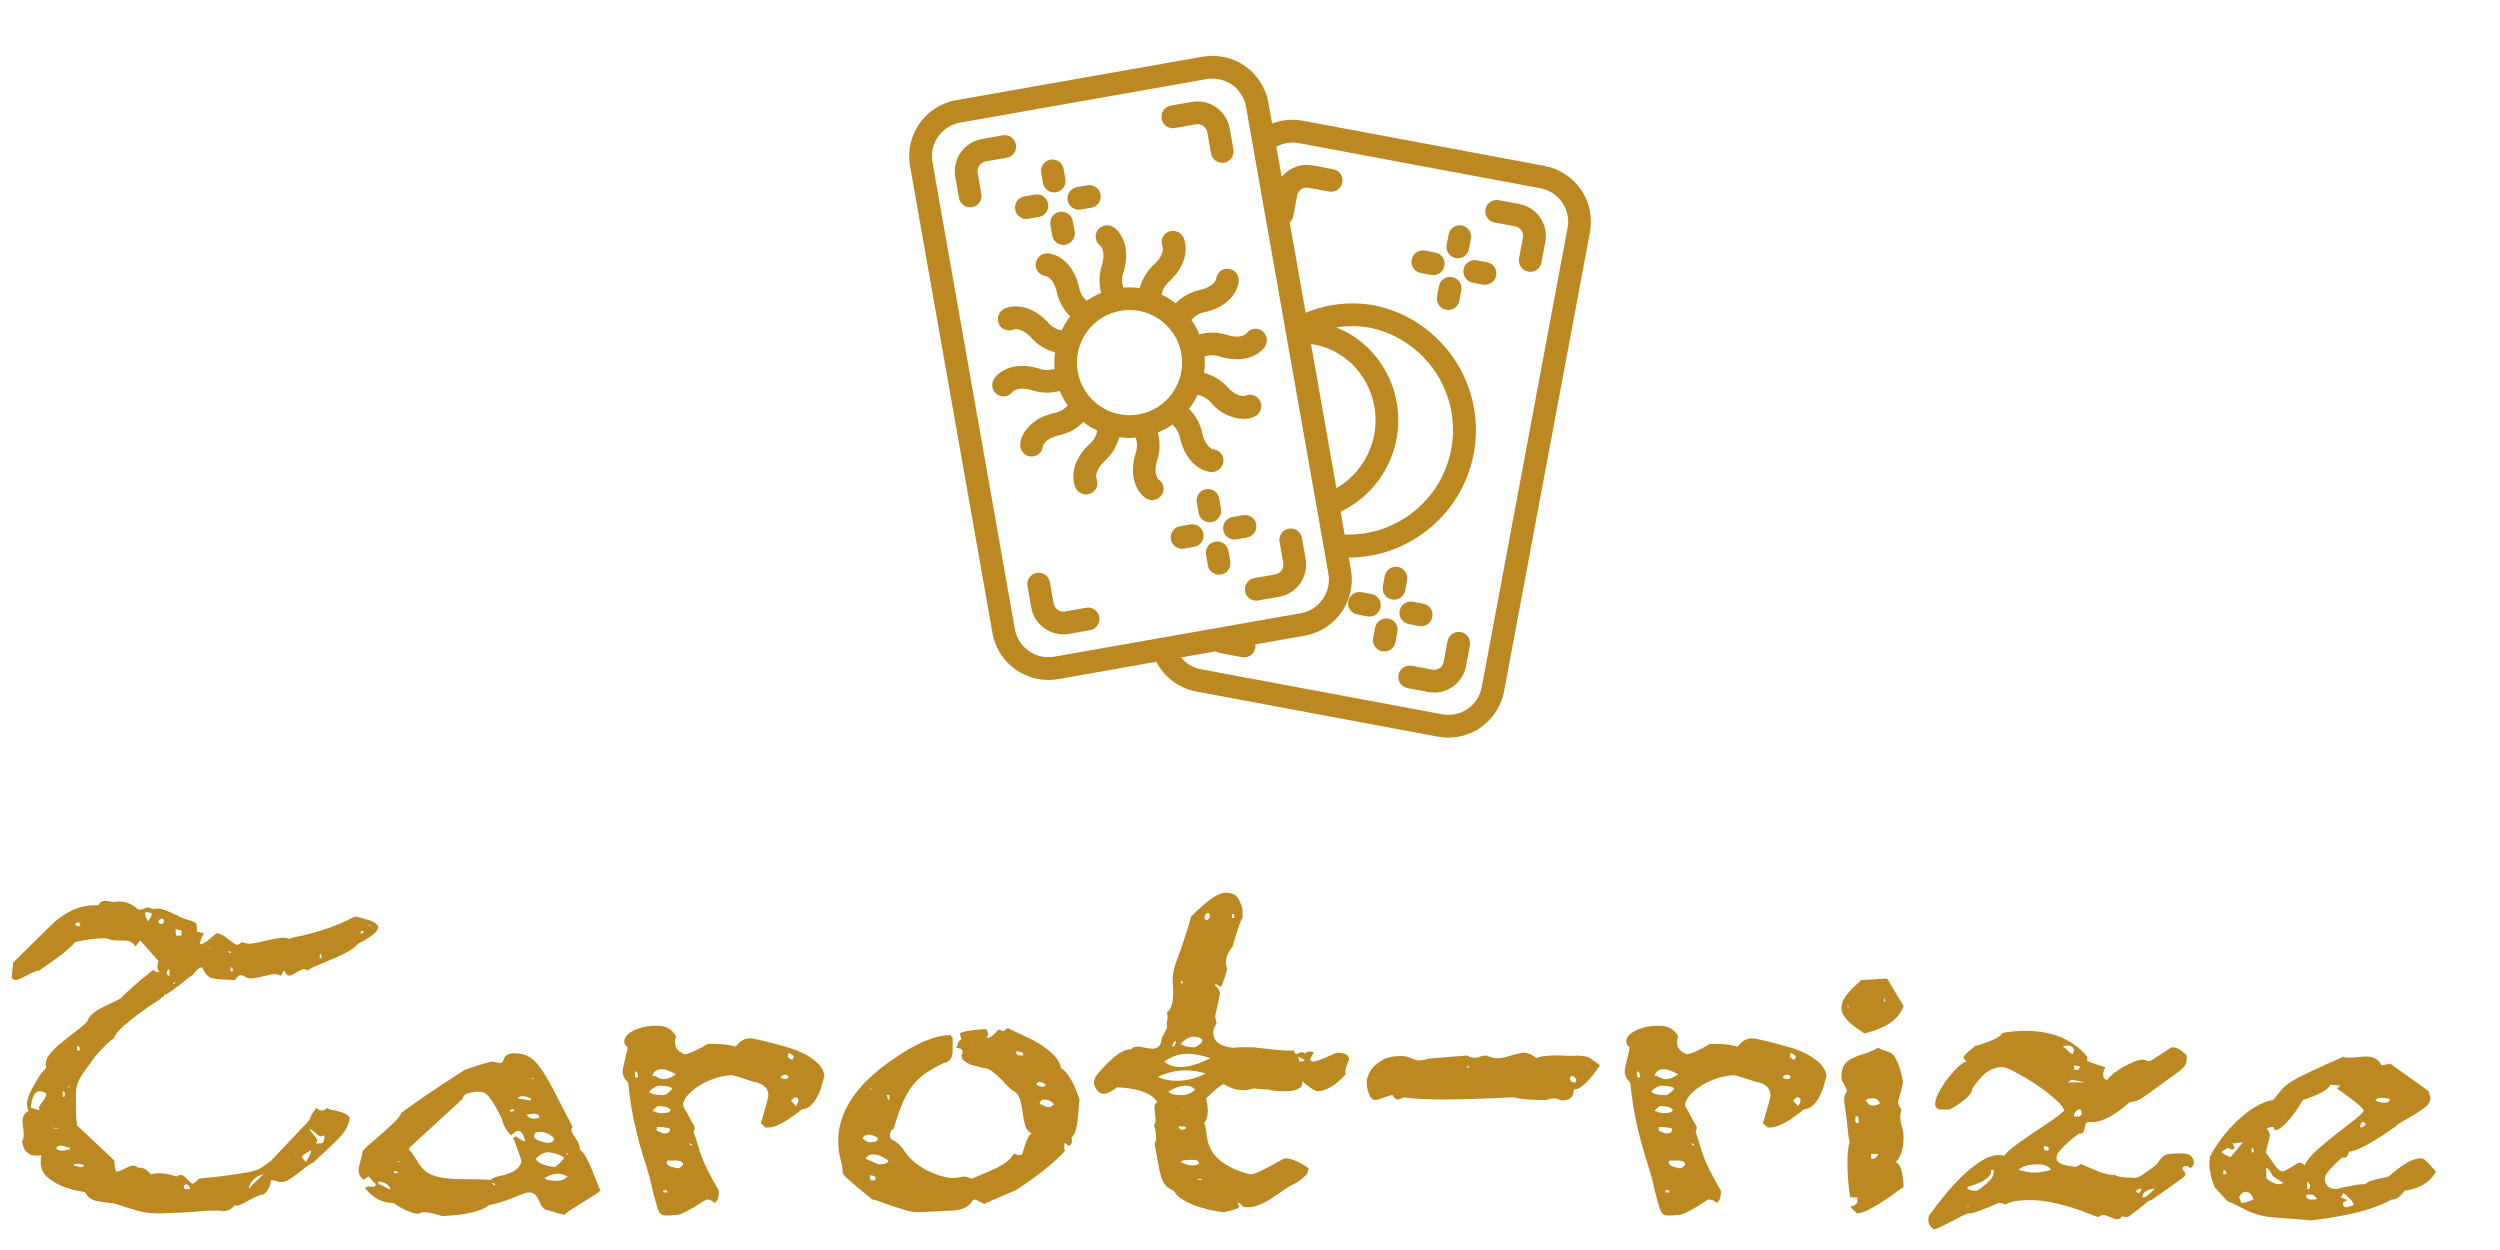 <?xml version="1.0" encoding="utf-8"?>
<!-- Generator: Adobe Illustrator 16.0.0, SVG Export Plug-In . SVG Version: 6.00 Build 0)  -->
<!DOCTYPE svg PUBLIC "-//W3C//DTD SVG 1.1//EN" "http://www.w3.org/Graphics/SVG/1.1/DTD/svg11.dtd">
<svg version="1.1" id="Layer_1" xmlns="http://www.w3.org/2000/svg" xmlns:xlink="http://www.w3.org/1999/xlink" x="0px" y="0px"
	 width="100px" height="50px" viewBox="0 0 100 50" enable-background="new 0 0 100 50" xml:space="preserve">
<path fill="#bb8822" d="M43.446,24.31l-0.839,0.148c-0.217,0.039-0.423-0.106-0.462-0.322l-0.148-0.841
	c-0.025-0.162-0.136-0.299-0.291-0.356c-0.154-0.057-0.328-0.026-0.454,0.08c-0.126,0.105-0.183,0.273-0.151,0.436l0.148,0.839
	c0.111,0.625,0.653,1.079,1.287,1.081c0.076,0,0.153-0.006,0.228-0.02l0.839-0.147c0.16-0.029,0.294-0.142,0.349-0.294
	c0.055-0.151,0.025-0.323-0.079-0.447C43.769,24.341,43.606,24.282,43.446,24.31L43.446,24.31z"/>
<path fill="#bb8822" d="M52.225,22.356l-0.147-0.838c-0.029-0.161-0.141-0.294-0.293-0.35s-0.322-0.025-0.447,0.079
	c-0.125,0.105-0.185,0.267-0.156,0.428l0.148,0.841c0.018,0.103-0.006,0.209-0.064,0.296c-0.063,0.087-0.154,0.146-0.258,0.165
	l-0.84,0.147c-0.231,0.042-0.392,0.254-0.373,0.487c0.021,0.234,0.216,0.414,0.451,0.416c0.027,0,0.054-0.002,0.08-0.009l0.84-0.147
	c0.343-0.06,0.646-0.253,0.845-0.537C52.207,23.05,52.285,22.699,52.225,22.356z"/>
<path fill="#bb8822" d="M46.992,5.121l0.839-0.148c0.104-0.02,0.211,0.006,0.298,0.066c0.086,0.06,0.146,0.153,0.164,0.257
	l0.148,0.84c0.039,0.218,0.227,0.374,0.446,0.376c0.027,0,0.054-0.002,0.08-0.007c0.119-0.021,0.224-0.088,0.294-0.188
	c0.069-0.098,0.096-0.221,0.075-0.34l-0.147-0.84c-0.127-0.71-0.804-1.185-1.516-1.06l-0.839,0.146
	c-0.16,0.03-0.293,0.141-0.348,0.293c-0.056,0.153-0.026,0.324,0.079,0.448C46.668,5.09,46.832,5.149,46.992,5.121z"/>
<path fill="#bb8822" d="M39.429,6.456l0.84-0.146c0.247-0.044,0.413-0.28,0.369-0.527c-0.044-0.247-0.281-0.412-0.527-0.369
	l-0.84,0.148c-0.71,0.127-1.185,0.804-1.06,1.517l0.147,0.839c0.039,0.218,0.228,0.375,0.448,0.375c0.027,0,0.053-0.001,0.079-0.007
	c0.119-0.02,0.226-0.088,0.294-0.188C39.248,8,39.276,7.876,39.254,7.758l-0.148-0.841c-0.018-0.103,0.006-0.211,0.066-0.296
	C39.233,6.536,39.325,6.477,39.429,6.456L39.429,6.456z"/>
<path fill="#bb8822" d="M46.284,18.416c0.12-0.361,0.13-0.75,0.029-1.116c0.205-0.084,0.4-0.189,0.582-0.315
	c0.167,0.146,0.277,0.346,0.313,0.567c0.234,0.984,0.881,1.297,1.225,1.327c0.013,0,0.027,0,0.041,0
	c0.237,0,0.438-0.179,0.462-0.413c0.012-0.12-0.022-0.238-0.098-0.33c-0.076-0.094-0.186-0.151-0.305-0.162
	c-0.013-0.003-0.303-0.064-0.44-0.637c-0.078-0.374-0.263-0.716-0.536-0.984c0.032-0.039,0.065-0.078,0.094-0.122
	c0.097-0.138,0.181-0.286,0.253-0.438c0.219,0.044,0.415,0.162,0.556,0.336c0.318,0.379,0.783,0.606,1.277,0.627
	c0.154,0,0.306-0.03,0.447-0.092c0.229-0.106,0.33-0.378,0.227-0.608c-0.048-0.11-0.138-0.194-0.25-0.236
	c-0.112-0.043-0.236-0.039-0.345,0.013c-0.01,0.005-0.294,0.096-0.698-0.331c-0.254-0.284-0.585-0.488-0.955-0.583
	c0.03-0.22,0.036-0.44,0.019-0.661c0.21-0.069,0.439-0.065,0.646,0.015c0.972,0.288,1.565-0.115,1.762-0.397
	c0.146-0.206,0.1-0.492-0.105-0.643c-0.097-0.07-0.217-0.098-0.336-0.079c-0.117,0.021-0.223,0.086-0.291,0.184
	c-0.009,0.01-0.209,0.23-0.77,0.063c-0.362-0.121-0.751-0.13-1.117-0.028c-0.083-0.204-0.189-0.4-0.316-0.58
	c0.146-0.169,0.349-0.279,0.568-0.314c0.985-0.235,1.298-0.881,1.328-1.225c0.023-0.252-0.161-0.477-0.413-0.503
	c-0.118-0.011-0.237,0.023-0.329,0.099c-0.092,0.077-0.15,0.187-0.162,0.304c0,0.014-0.065,0.305-0.637,0.441
	c-0.375,0.076-0.718,0.263-0.985,0.537c-0.173-0.137-0.361-0.252-0.56-0.347c0.043-0.221,0.162-0.416,0.336-0.558
	c0.735-0.695,0.683-1.41,0.537-1.725c-0.107-0.229-0.378-0.331-0.608-0.228c-0.109,0.049-0.195,0.14-0.237,0.251
	c-0.042,0.112-0.037,0.235,0.013,0.344c0.004,0.012,0.096,0.295-0.331,0.699c-0.285,0.253-0.488,0.585-0.584,0.954
	c-0.218-0.03-0.44-0.037-0.66-0.018c-0.068-0.213-0.062-0.439,0.018-0.646c0.289-0.97-0.114-1.563-0.396-1.762
	c-0.207-0.146-0.493-0.1-0.643,0.105c-0.069,0.097-0.098,0.217-0.079,0.335s0.085,0.224,0.184,0.293
	c0.009,0.009,0.229,0.207,0.063,0.769c-0.12,0.362-0.13,0.751-0.029,1.118c-0.205,0.084-0.399,0.189-0.581,0.314
	c-0.167-0.146-0.277-0.348-0.312-0.568c-0.234-0.984-0.881-1.297-1.225-1.327c-0.252-0.023-0.476,0.161-0.502,0.413
	c-0.014,0.119,0.022,0.237,0.098,0.329c0.076,0.093,0.187,0.151,0.305,0.163c0.013,0,0.303,0.063,0.439,0.636
	c0.078,0.373,0.265,0.714,0.537,0.98c-0.032,0.041-0.065,0.08-0.094,0.122c-0.096,0.14-0.181,0.287-0.252,0.438
	c-0.219-0.041-0.416-0.161-0.555-0.335c-0.696-0.732-1.411-0.682-1.726-0.537c-0.229,0.106-0.33,0.378-0.228,0.609
	c0.049,0.109,0.14,0.194,0.251,0.236s0.236,0.038,0.344-0.013c0.011-0.006,0.295-0.095,0.699,0.33
	c0.253,0.285,0.585,0.489,0.955,0.586c-0.03,0.218-0.037,0.438-0.019,0.658c-0.21,0.072-0.44,0.066-0.646-0.015
	c-0.971-0.288-1.565,0.115-1.762,0.397c-0.1,0.14-0.114,0.321-0.037,0.476c0.077,0.15,0.232,0.248,0.403,0.251
	c0.145,0,0.278-0.069,0.361-0.189c0.009-0.009,0.208-0.229,0.771-0.063c0.361,0.12,0.75,0.13,1.117,0.029
	c0.083,0.204,0.188,0.4,0.314,0.582c-0.147,0.167-0.348,0.276-0.568,0.312c-0.983,0.235-1.297,0.881-1.327,1.226
	c-0.022,0.251,0.161,0.476,0.412,0.503h0.043c0.232,0.003,0.428-0.173,0.449-0.405c0.002-0.014,0.064-0.305,0.637-0.44
	c0.374-0.076,0.716-0.264,0.984-0.535c0.041,0.031,0.079,0.064,0.122,0.094c0.139,0.097,0.286,0.182,0.438,0.253
	c-0.043,0.218-0.162,0.416-0.335,0.557c-0.735,0.694-0.682,1.408-0.537,1.725c0.077,0.162,0.242,0.269,0.423,0.27
	c0.064,0,0.127-0.016,0.186-0.041c0.109-0.049,0.194-0.14,0.236-0.251c0.042-0.112,0.037-0.236-0.013-0.346
	c-0.004-0.011-0.096-0.294,0.33-0.697c0.285-0.255,0.488-0.586,0.584-0.956c0.136,0.021,0.272,0.031,0.41,0.032
	c0.082,0,0.164-0.016,0.247-0.021c0.076,0.213,0.073,0.447-0.009,0.658c-0.289,0.97,0.114,1.563,0.397,1.761
	c0.079,0.056,0.173,0.085,0.269,0.085c0.147,0.001,0.287-0.068,0.373-0.19c0.07-0.097,0.1-0.216,0.08-0.335
	c-0.02-0.119-0.086-0.223-0.184-0.292C46.337,19.176,46.117,18.976,46.284,18.416z M43.111,14.881c0-0.008,0-0.017-0.004-0.024
	c-0.158-0.936,0.328-1.859,1.186-2.259c0.859-0.399,1.879-0.177,2.491,0.548c0.004,0.005,0.008,0.011,0.013,0.017
	c0.233,0.278,0.39,0.612,0.454,0.969c0,0.007,0,0.016,0.004,0.023c0.19,1.137-0.566,2.214-1.7,2.421l-0.022,0.003
	C44.397,16.771,43.318,16.014,43.111,14.881z"/>
<path fill="#bb8822" d="M61.778,6.636L52.116,4.83c-0.412-0.078-0.84-0.04-1.233,0.11l-0.146-0.827
	c-0.104-0.594-0.44-1.122-0.935-1.469c-0.495-0.346-1.105-0.48-1.699-0.376l-9.857,1.74c-0.594,0.104-1.121,0.441-1.468,0.935
	c-0.346,0.494-0.481,1.105-0.376,1.699l3.296,18.676c0.192,1.086,1.133,1.877,2.234,1.881c0.134-0.002,0.269-0.014,0.4-0.035
	l3.92-0.693c0.32,0.621,0.907,1.059,1.592,1.188l9.668,1.807c0.141,0.025,0.284,0.039,0.426,0.039
	c1.093-0.002,2.028-0.785,2.225-1.859l3.434-18.353c0.111-0.594-0.016-1.208-0.357-1.705C62.897,7.088,62.372,6.745,61.778,6.636
	L61.778,6.636z M53.784,21.377l-0.16-0.909c1.061-0.508,1.849-1.449,2.162-2.583c0.312-1.133,0.118-2.347-0.533-3.325
	c-0.436-0.659-1.064-1.17-1.799-1.463c0.45-0.074,0.91-0.068,1.357,0.014c2.121,0.453,3.544,2.453,3.277,4.605
	c-0.269,2.152-2.137,3.743-4.305,3.664V21.377z M52.561,13.778c0.792,0.147,1.491,0.612,1.935,1.286
	c0.479,0.724,0.641,1.611,0.443,2.457c-0.197,0.844-0.734,1.571-1.482,2.007l-1.016-5.766C52.48,13.768,52.521,13.771,52.561,13.778
	z M42.175,26.266c-0.742,0.133-1.45-0.364-1.581-1.104L37.298,6.485c-0.131-0.742,0.365-1.449,1.107-1.581l9.856-1.74
	c0.078-0.014,0.159-0.02,0.239-0.02c0.661,0,1.227,0.476,1.341,1.127l3.295,18.675c0.063,0.358-0.019,0.725-0.226,1.021
	s-0.523,0.499-0.881,0.562L42.175,26.266z M62.702,9.121l-3.432,18.36c-0.064,0.355-0.268,0.67-0.566,0.875
	s-0.667,0.283-1.021,0.215l-9.669-1.805c-0.305-0.061-0.579-0.227-0.777-0.467l1.372-0.242c0.079,0.035,0.16,0.057,0.243,0.074
	l0.828,0.156c0.028,0.004,0.056,0.008,0.084,0.008c0.218,0,0.407-0.156,0.446-0.372c0.008-0.049,0.008-0.1,0-0.148l1.984-0.35
	c1.235-0.221,2.062-1.398,1.843-2.636l-0.087-0.494c0.028,0,0.06,0.005,0.092,0.005c2.59-0.052,4.729-2.041,4.972-4.62
	c0.242-2.58-1.492-4.931-4.028-5.463c-0.929-0.17-1.888-0.068-2.76,0.294l-0.637-3.614c0.074-0.065,0.124-0.153,0.144-0.252
	l0.154-0.827c0.04-0.21,0.242-0.348,0.451-0.309l0.828,0.155c0.247,0.043,0.482-0.119,0.528-0.365s-0.115-0.482-0.36-0.529
	l-0.828-0.155c-0.466-0.085-0.941,0.091-1.238,0.46L51.054,5.87c0.273-0.151,0.588-0.203,0.895-0.146l9.664,1.806
	c0.355,0.065,0.67,0.271,0.875,0.57c0.205,0.298,0.283,0.667,0.217,1.021H62.702z"/>
<path fill="#bb8822" d="M58.431,25.285c-0.246-0.047-0.484,0.115-0.53,0.363l-0.155,0.829c-0.039,0.209-0.24,0.346-0.451,0.309
	l-0.828-0.156c-0.246-0.043-0.482,0.119-0.527,0.365c-0.046,0.246,0.115,0.482,0.36,0.531l0.827,0.152
	c0.08,0.016,0.161,0.023,0.241,0.025c0.624-0.002,1.159-0.447,1.274-1.061l0.155-0.829c0.022-0.117-0.005-0.24-0.073-0.342
	C58.655,25.375,58.55,25.304,58.431,25.285z"/>
<path fill="#bb8822" d="M60.776,8.161l-0.828-0.155c-0.246-0.044-0.482,0.119-0.529,0.365C59.374,8.617,59.536,8.853,59.78,8.9
	l0.828,0.155c0.211,0.039,0.35,0.241,0.309,0.451l-0.154,0.827c-0.021,0.12,0.004,0.242,0.072,0.342
	c0.068,0.101,0.173,0.167,0.293,0.189c0.027,0.006,0.055,0.009,0.082,0.009c0.221,0,0.408-0.156,0.449-0.372l0.154-0.827
	C61.942,8.969,61.479,8.293,60.776,8.161z"/>
<path fill="#bb8822" d="M58.229,10.324c0.028,0.005,0.057,0.008,0.084,0.008c0.219,0,0.406-0.157,0.447-0.372l0.077-0.414
	c0.044-0.245-0.118-0.48-0.364-0.528c-0.246-0.044-0.482,0.116-0.529,0.362l-0.078,0.413c-0.022,0.119,0.004,0.242,0.072,0.342
	S58.11,10.302,58.229,10.324z"/>
<path fill="#bb8822" d="M57.778,10.633c0.021-0.119-0.004-0.24-0.072-0.341c-0.068-0.1-0.174-0.168-0.291-0.19l-0.414-0.077
	c-0.16-0.03-0.325,0.026-0.432,0.149c-0.105,0.124-0.139,0.297-0.084,0.45c0.055,0.154,0.188,0.266,0.349,0.294l0.413,0.078
	c0.027,0.006,0.056,0.008,0.084,0.008C57.55,11.004,57.737,10.848,57.778,10.633z"/>
<path fill="#bb8822" d="M58.089,11.084c-0.119-0.022-0.242,0.004-0.341,0.071c-0.101,0.068-0.169,0.174-0.19,0.293l-0.078,0.413
	c-0.022,0.118,0.004,0.241,0.072,0.341s0.173,0.167,0.291,0.188c0.027,0.006,0.057,0.009,0.086,0.009
	c0.219,0,0.405-0.155,0.445-0.371l0.078-0.413c0.022-0.119-0.004-0.242-0.072-0.341C58.312,11.175,58.206,11.106,58.089,11.084z"/>
<path fill="#bb8822" d="M59.483,10.491l-0.414-0.078c-0.246-0.045-0.481,0.117-0.527,0.363c-0.045,0.245,0.115,0.483,0.361,0.53
	l0.413,0.077c0.027,0.005,0.056,0.007,0.085,0.007c0.234,0,0.43-0.179,0.451-0.412C59.875,10.745,59.714,10.533,59.483,10.491z"/>
<path fill="#bb8822" d="M42.167,7.698c0.026,0,0.052-0.003,0.079-0.007c0.119-0.021,0.225-0.088,0.293-0.188
	c0.069-0.099,0.097-0.222,0.076-0.34l-0.074-0.419c-0.049-0.243-0.282-0.402-0.525-0.357c-0.243,0.042-0.407,0.271-0.371,0.514
	l0.073,0.42C41.757,7.539,41.945,7.698,42.167,7.698z"/>
<path fill="#bb8822" d="M41.055,8.76c0.026,0,0.053-0.003,0.079-0.009l0.419-0.072c0.16-0.028,0.293-0.14,0.349-0.294
	c0.055-0.15,0.025-0.321-0.079-0.447c-0.104-0.124-0.267-0.185-0.427-0.155l-0.419,0.074c-0.233,0.041-0.396,0.252-0.375,0.487
	C40.622,8.58,40.818,8.76,41.055,8.76z"/>
<path fill="#bb8822" d="M42.384,8.475c-0.119,0.02-0.225,0.088-0.293,0.187C42.021,8.76,41.994,8.883,42.015,9l0.075,0.421
	c0.039,0.216,0.226,0.376,0.447,0.376c0.027,0,0.053-0.003,0.08-0.007c0.247-0.044,0.412-0.28,0.369-0.527l-0.074-0.419
	c-0.021-0.121-0.089-0.226-0.187-0.294C42.625,8.481,42.502,8.453,42.384,8.475z"/>
<path fill="#bb8822" d="M43.154,8.388c0.026,0,0.054-0.001,0.079-0.006l0.42-0.075c0.16-0.027,0.293-0.14,0.349-0.29
	c0.055-0.154,0.026-0.325-0.079-0.449c-0.104-0.125-0.267-0.184-0.427-0.155l-0.419,0.072c-0.233,0.043-0.395,0.254-0.375,0.488
	C42.722,8.209,42.918,8.388,43.154,8.388z"/>
<path fill="#bb8822" d="M48.239,19.567c-0.119,0.021-0.224,0.09-0.293,0.187c-0.069,0.1-0.097,0.222-0.076,0.341l0.075,0.42
	c0.038,0.217,0.227,0.376,0.446,0.376c0.027,0,0.054-0.003,0.08-0.007c0.247-0.045,0.412-0.279,0.369-0.527l-0.074-0.421
	C48.722,19.688,48.486,19.523,48.239,19.567z"/>
<path fill="#bb8822" d="M47.622,20.975l-0.421,0.075c-0.231,0.041-0.392,0.253-0.371,0.487c0.02,0.233,0.215,0.414,0.451,0.414
	c0.026,0.001,0.053,0,0.079-0.006l0.419-0.076c0.242-0.047,0.4-0.279,0.357-0.522C48.094,21.104,47.865,20.94,47.622,20.975z"/>
<path fill="#bb8822" d="M48.609,21.667c-0.247,0.043-0.412,0.278-0.368,0.526l0.074,0.42c0.039,0.218,0.227,0.376,0.447,0.377
	c0.027,0,0.054-0.003,0.079-0.009c0.12-0.019,0.226-0.087,0.295-0.187c0.069-0.099,0.097-0.223,0.075-0.341l-0.074-0.42
	C49.092,21.788,48.856,21.624,48.609,21.667z"/>
<path fill="#bb8822" d="M50.248,20.974c-0.021-0.119-0.088-0.226-0.187-0.295c-0.099-0.068-0.221-0.095-0.34-0.074l-0.42,0.074
	c-0.232,0.041-0.395,0.251-0.375,0.486c0.02,0.236,0.217,0.416,0.454,0.416c0.026,0,0.053-0.003,0.079-0.008l0.419-0.073
	c0.119-0.021,0.225-0.089,0.294-0.188S50.27,21.092,50.248,20.974z"/>
<path fill="#bb8822" d="M55.678,23.98c0.028,0.006,0.056,0.009,0.084,0.009c0.219,0,0.406-0.156,0.446-0.37l0.078-0.416
	c0.043-0.245-0.119-0.479-0.365-0.527c-0.245-0.045-0.482,0.116-0.529,0.362l-0.078,0.413c-0.022,0.119,0.004,0.242,0.072,0.341
	C55.454,23.891,55.56,23.959,55.678,23.98z"/>
<path fill="#bb8822" d="M55.223,24.291c0.046-0.246-0.116-0.483-0.364-0.531l-0.413-0.075c-0.243-0.039-0.472,0.123-0.517,0.365
	c-0.045,0.241,0.109,0.475,0.35,0.526l0.414,0.078c0.027,0.006,0.055,0.009,0.084,0.009C54.995,24.663,55.183,24.505,55.223,24.291z
	"/>
<path fill="#bb8822" d="M55.534,24.742c-0.119-0.021-0.24,0.005-0.341,0.073c-0.1,0.068-0.167,0.172-0.189,0.292l-0.077,0.412
	c-0.022,0.119,0.004,0.242,0.071,0.342s0.173,0.168,0.292,0.19c0.027,0.006,0.057,0.008,0.084,0.008
	c0.219,0,0.407-0.157,0.446-0.372l0.077-0.414c0.023-0.118-0.004-0.24-0.072-0.34C55.758,24.833,55.653,24.764,55.534,24.742z"/>
<path fill="#bb8822" d="M55.985,24.433c-0.046,0.248,0.119,0.483,0.365,0.531l0.414,0.077c0.027,0.004,0.055,0.007,0.083,0.007
	c0.235,0,0.431-0.18,0.452-0.414c0.021-0.231-0.139-0.444-0.369-0.487l-0.413-0.077c-0.118-0.022-0.241,0.003-0.341,0.072
	C56.077,24.209,56.009,24.315,55.985,24.433z"/>
<g>
	<path fill="#bb8822" d="M14.323,37.752c-0.117,0.133-0.275,0.25-0.473,0.352c-0.198,0.104-0.404,0.199-0.616,0.287
		c-0.213,0.088-0.407,0.168-0.583,0.241c-0.176,0.073-0.293,0.14-0.352,0.198c-0.029-0.044-0.081-0.066-0.154-0.066
		c-0.044,0-0.14,0.045-0.286,0.133s-0.235,0.131-0.264,0.131c-0.088,0-0.162-0.065-0.22-0.197c-0.03-0.015-0.055,0.015-0.077,0.088
		c-0.022,0.074-0.041,0.109-0.055,0.109c-0.088-0.043-0.184-0.065-0.286-0.065c-0.044,0-0.106,0.011-0.187,0.033
		c-0.081,0.022-0.172,0.044-0.275,0.065c-0.103,0.022-0.195,0.041-0.275,0.056c-0.081,0.015-0.143,0.022-0.187,0.022
		c-0.088,0-0.162-0.022-0.22-0.066c-0.059-0.045-0.125-0.066-0.198-0.066c-0.059,0-0.132,0.066-0.22,0.198
		c-0.382-0.015-0.667-0.036-0.858-0.065c-0.191-0.029-0.338-0.177-0.44-0.44H8.075c-0.074,0-0.143,0.036-0.209,0.11
		c-0.066,0.073-0.129,0.146-0.187,0.219c-0.03,0-0.092,0.041-0.187,0.121c-0.096,0.082-0.202,0.166-0.319,0.254
		c-0.118,0.088-0.231,0.172-0.341,0.253s-0.187,0.12-0.231,0.12c-0.044,0.074-0.165,0.174-0.363,0.298
		c-0.198,0.124-0.411,0.271-0.638,0.44c-0.228,0.168-0.444,0.34-0.649,0.517c-0.206,0.176-0.338,0.345-0.396,0.506
		c-0.162,0.088-0.411,0.33-0.748,0.726c-0.22,0.294-0.385,0.521-0.495,0.682c-0.11,0.162-0.184,0.305-0.22,0.43
		s-0.055,0.253-0.055,0.385c0,0.133,0,0.309,0,0.528c0,0.118,0.003,0.238,0.011,0.362c0.007,0.125,0.019,0.246,0.033,0.363
		l1.496,1.408v0.088c0,0.088,0.022,0.206,0.066,0.352c0.073,0,0.19-0.039,0.352-0.12c0.161-0.081,0.271-0.121,0.33-0.121
		c0.044,0,0.117,0.029,0.22,0.088h0.044c0.161,0,0.308,0.088,0.44,0.265c0.117-0.029,0.22-0.045,0.308-0.045
		c0.22,0,0.462,0.045,0.726,0.133c0.059-0.045,0.117-0.066,0.176-0.066s0.143,0.059,0.253,0.176c0.11,0.117,0.179,0.176,0.209,0.176
		c0.044,0,0.124-0.066,0.242-0.197c0.088-0.015,0.25-0.033,0.484-0.055c0.235-0.023,0.484-0.052,0.748-0.089
		c0.264-0.036,0.517-0.077,0.759-0.121c0.242-0.044,0.414-0.103,0.517-0.176l0.396-0.286l1.518-1.605
		c0.044-0.146,0.14-0.315,0.286-0.506c0.073,0.073,0.146,0.109,0.22,0.109c0.073,0,0.146-0.036,0.22-0.109
		c0.015,0.029,0.07,0.055,0.165,0.076c0.095,0.022,0.19,0.045,0.286,0.066c0.095,0.021,0.187,0.055,0.275,0.1
		c0.088,0.043,0.146,0.095,0.176,0.153c-0.03,0.161-0.07,0.294-0.121,0.396c-0.052,0.104-0.132,0.217-0.242,0.342
		s-0.253,0.268-0.429,0.429c-0.176,0.161-0.404,0.374-0.682,0.638c-0.059,0.016-0.14,0.063-0.242,0.143
		c-0.103,0.082-0.216,0.17-0.341,0.265c-0.125,0.096-0.246,0.18-0.363,0.253c-0.117,0.074-0.22,0.109-0.308,0.109h-0.088
		c-0.059-0.028-0.168-0.058-0.33-0.088c-0.044,0.294-0.154,0.492-0.33,0.595h-0.044c-0.044,0-0.114,0.022-0.209,0.065
		c-0.096,0.045-0.195,0.096-0.297,0.154s-0.202,0.11-0.297,0.154c-0.096,0.044-0.165,0.066-0.209,0.066
		c-0.015,0-0.026-0.004-0.033-0.012c-0.007-0.007-0.019-0.011-0.033-0.011c-0.132,0.161-0.293,0.241-0.484,0.241
		c-0.03,0-0.055-0.003-0.077-0.01c-0.022-0.008-0.048-0.012-0.077-0.012h-0.22c-0.147,0-0.279,0.004-0.396,0.012
		c-0.118,0.007-0.246,0.018-0.385,0.033c-0.14,0.014-0.308,0.025-0.506,0.032c-0.198,0.007-0.451,0.019-0.759,0.033H6.337
		c-0.308,0-0.59-0.037-0.847-0.11c-0.256-0.073-0.561-0.168-0.913-0.285c-0.191-0.016-0.411-0.045-0.66-0.089
		c-0.25-0.044-0.418-0.161-0.506-0.352c-0.015-0.015-0.114-0.036-0.297-0.066c-0.184-0.028-0.385-0.088-0.605-0.176
		c-0.22-0.088-0.421-0.209-0.605-0.362c-0.184-0.154-0.275-0.363-0.275-0.628c0-0.117,0.007-0.205,0.022-0.264
		c-0.044,0.015-0.11,0.022-0.198,0.022c-0.323,0-0.514-0.191-0.572-0.572c0.044-0.045,0.066-0.146,0.066-0.309
		c0-0.059-0.007-0.139-0.022-0.242c-0.015-0.102-0.022-0.189-0.022-0.264c0-0.19,0.081-0.322,0.242-0.396
		c-0.044-0.088-0.066-0.189-0.066-0.308c0-0.132,0.073-0.337,0.22-0.616c0.19-0.352,0.33-0.572,0.418-0.66
		c0.088-0.088,0.132-0.146,0.132-0.176c-0.015-0.014-0.022-0.043-0.022-0.088c0-0.146,0.051-0.285,0.154-0.418
		c0.103-0.132,0.231-0.264,0.385-0.396c0.154-0.131,0.33-0.271,0.528-0.418c0.198-0.146,0.392-0.307,0.583-0.483
		c0.088-0.234,0.286-0.425,0.594-0.571l0.726-0.353c0.132-0.132,0.308-0.297,0.528-0.495c0.22-0.197,0.491-0.422,0.814-0.671
		c0.044,0.059,0.095,0.088,0.154,0.088c0.029,0,0.059-0.007,0.088-0.022c-0.059-0.043-0.088-0.102-0.088-0.176
		c0-0.044,0.015-0.124,0.044-0.242L5.611,37.62l-0.198,0.242c-0.088-0.161-0.242-0.242-0.462-0.242H4.885
		c-0.161,0-0.275-0.003-0.341-0.011s-0.118-0.019-0.154-0.033c-0.037-0.015-0.066-0.025-0.088-0.033
		c-0.022-0.008-0.077-0.011-0.165-0.011c-0.132,0-0.294,0.011-0.484,0.032c-0.19,0.022-0.411,0.063-0.66,0.121
		c-0.044,0.074-0.143,0.177-0.297,0.309c-0.154,0.132-0.315,0.257-0.484,0.374c-0.169,0.118-0.385,0.271-0.649,0.462H1.519
		c-0.044,0-0.106,0.019-0.187,0.055c-0.081,0.037-0.169,0.081-0.264,0.133c-0.095,0.051-0.184,0.096-0.264,0.131
		c-0.081,0.037-0.129,0.056-0.143,0.056c-0.074,0-0.14-0.029-0.198-0.088L0.529,38.5l1.54-1.518
		c0.542-0.514,1.115-0.771,1.716-0.771h0.154c0.044-0.117,0.132-0.176,0.264-0.176c0.058,0,0.128,0.007,0.209,0.022
		c0.08,0.014,0.143,0.021,0.187,0.021c0.058,0,0.095-0.008,0.11-0.021c0.161,0,0.29,0.018,0.385,0.055s0.172,0.073,0.231,0.109
		c0.058,0.037,0.106,0.074,0.143,0.11s0.077,0.056,0.121,0.056c0.059,0,0.117-0.016,0.176-0.045c0.058-0.029,0.11-0.043,0.154-0.043
		c0.059,0,0.11,0.021,0.154,0.065c0.044-0.015,0.132-0.022,0.264-0.022s0.374,0.088,0.726,0.264
		c0.161,0.089,0.297,0.147,0.407,0.177c0.11,0.029,0.194,0.055,0.253,0.077c0.058,0.021,0.099,0.051,0.121,0.088
		c0.022,0.037,0.033,0.099,0.033,0.188v0.131l0.286,0.066c-0.088,0.133-0.147,0.279-0.176,0.439c0.059,0,0.125-0.021,0.198-0.065
		c0.073-0.044,0.143-0.095,0.209-0.153S8.519,37.443,8.57,37.4c0.051-0.045,0.084-0.066,0.099-0.066
		c0.117,0,0.256,0.066,0.418,0.198c0.234,0.176,0.359,0.264,0.374,0.264c0.059,0,0.125-0.036,0.198-0.11
		c0.176,0.045,0.278,0.066,0.308,0.066s0.11-0.011,0.242-0.033c0.132-0.021,0.271-0.051,0.418-0.088
		c0.146-0.036,0.286-0.066,0.418-0.088s0.212-0.033,0.242-0.033c0.117,0,0.22,0.016,0.308,0.045c0.029-0.029,0.11-0.056,0.242-0.078
		c0.132-0.021,0.308-0.062,0.528-0.121c0.22-0.058,0.484-0.139,0.792-0.241c0.308-0.103,0.66-0.257,1.056-0.462
		c0.176,0.044,0.359,0.096,0.55,0.154c0.19,0.059,0.315,0.146,0.374,0.264C15.122,37.261,14.851,37.488,14.323,37.752z
		 M1.585,43.648c-0.191,0-0.308,0.22-0.352,0.66l0.352,0.109c-0.015-0.014-0.022-0.059-0.022-0.132c0-0.029,0.047-0.103,0.143-0.22
		c0.095-0.117,0.143-0.221,0.143-0.309v-0.021C1.746,43.678,1.658,43.648,1.585,43.648z M2.091,45.1
		c0.015,0.029,0.125,0.053,0.33,0.066C2.348,45.152,2.237,45.129,2.091,45.1z M2.795,45.914h0.022
		c0.015,0.015-0.033,0.004-0.143-0.033c-0.11-0.036-0.202-0.055-0.275-0.055c-0.074,0-0.125,0.037-0.154,0.109
		c0.058,0.059,0.139,0.088,0.242,0.088c0.059,0,0.162-0.014,0.308-0.043V45.914z M2.509,43.648v0.22h0.066
		c0.014-0.015,0.022-0.059,0.022-0.132C2.582,43.678,2.553,43.648,2.509,43.648z M2.773,43.45H2.707l0.066,0.065V43.45z
		 M3.125,46.553c-0.118,0-0.176,0.021-0.176,0.065c0.029,0,0.11,0.022,0.242,0.065h0.066c0.044,0,0.081-0.021,0.11-0.065
		C3.293,46.574,3.213,46.553,3.125,46.553z M3.147,36.895c-0.03,0-0.059,0.008-0.088,0.021c-0.03,0.015-0.044,0.037-0.044,0.066
		v0.021c0.029,0.029,0.088,0.044,0.176,0.044c0.015,0,0.022-0.007,0.022-0.022c-0.015-0.014-0.022-0.028-0.022-0.043
		C3.191,36.924,3.176,36.895,3.147,36.895z M3.191,41.91c-0.029-0.044-0.059-0.066-0.088-0.066c-0.015,0-0.022,0.008-0.022,0.022
		v0.153h0.11V41.91z M5.831,36.477c-0.015,0.029-0.022,0.065-0.022,0.109c0,0.059,0.036,0.146,0.11,0.264
		c0.103-0.131,0.154-0.227,0.154-0.285c0-0.015-0.007-0.022-0.022-0.022V36.52L5.831,36.477z M6.491,36.74
		c-0.03,0-0.063,0.015-0.099,0.044c-0.037,0.029-0.055,0.059-0.055,0.088c0,0.03,0.015,0.052,0.044,0.065
		c0.029,0.016,0.059,0.022,0.088,0.022c0.059,0,0.088-0.052,0.088-0.153C6.527,36.762,6.505,36.74,6.491,36.74z M6.777,38.786H6.755
		c-0.059,0-0.088,0.059-0.088,0.176c0.029,0.03,0.066,0.06,0.11,0.089V38.786z M6.975,39.303c-0.015,0.008-0.037,0.025-0.066,0.055
		h0.066c0.029-0.029,0.044-0.058,0.044-0.088C7.004,39.285,6.989,39.296,6.975,39.303z M7.261,37.225l-0.242-0.066l0.022,0.264h0.22
		V37.225z M7.591,47.477c-0.059-0.059-0.103-0.096-0.132-0.11c-0.074,0.015-0.11,0.052-0.11,0.11c0,0.029,0.014,0.059,0.044,0.088
		h0.198V47.477z M8.383,37.906H8.295l0.11,0.021L8.383,37.906z M9.241,38.061H9.087l0.154,0.065V38.061z M9.307,38.764
		c0-0.043-0.03-0.065-0.088-0.065v0.153h0.088V38.764z M9.945,47.564c0.103-0.133,0.301-0.33,0.594-0.594
		C10.201,47.059,10.003,47.256,9.945,47.564z M11.595,46.332h-0.066l0.066,0.021V46.332z M12.079,46.266v0.022
		c0.014,0.03,0.036,0.059,0.066,0.088c0.029,0.03,0.059,0.065,0.088,0.11c0.146-0.234,0.22-0.396,0.22-0.484
		C12.204,46.135,12.079,46.223,12.079,46.266z M12.959,45.43c-0.059,0-0.11,0.008-0.154,0.022c-0.03,0-0.096-0.048-0.198-0.144
		c-0.103-0.095-0.184-0.143-0.242-0.143c0.015,0.029,0.073,0.104,0.176,0.221c0.103,0.117,0.154,0.197,0.154,0.241
		c-0.029,0.06-0.051,0.096-0.066,0.11h0.198c0.102,0,0.154-0.103,0.154-0.309H12.959z M12.805,38.126l-0.022,0.198h0.088
		C12.871,38.266,12.849,38.199,12.805,38.126z M14.455,37.225l-0.044,0.131c0.058-0.029,0.11-0.051,0.154-0.065
		C14.536,37.246,14.499,37.225,14.455,37.225z M14.785,37.004h-0.066l0.066,0.044V37.004z"/>
	<path fill="#bb8822" d="M23.772,47.807c-0.14,0.088-0.293,0.184-0.462,0.285c-0.169,0.104-0.327,0.201-0.473,0.297s-0.234,0.166-0.264,0.209
		c-0.03-0.014-0.096-0.033-0.198-0.055s-0.235-0.063-0.396-0.121c-0.132-0.015-0.224-0.059-0.275-0.132
		c-0.052-0.073-0.096-0.153-0.132-0.242c-0.037-0.088-0.085-0.169-0.143-0.241c-0.059-0.074-0.154-0.11-0.286-0.11
		c-0.059,0-0.15,0.025-0.275,0.077c-0.125,0.051-0.264,0.105-0.418,0.164c-0.154,0.06-0.312,0.114-0.473,0.166
		c-0.162,0.051-0.301,0.084-0.418,0.099c-0.293,0.249-0.917,0.396-1.87,0.44c-0.146-0.045-0.279-0.081-0.396-0.11
		c-0.117-0.03-0.22-0.044-0.308-0.044c-0.103,0-0.184,0.021-0.242,0.066c-0.293-0.03-0.631-0.177-1.012-0.44h-0.066
		c-0.367,0-0.719-0.19-1.056-0.572c0.029-0.073,0.106-0.099,0.231-0.077c0.124,0.022,0.187-0.011,0.187-0.099l-0.286-0.308
		l-0.198,0.131c-0.132-0.102-0.198-0.234-0.198-0.396c0-0.058,0.025-0.183,0.077-0.374c0.051-0.19,0.077-0.308,0.077-0.352
		c0.044-0.074,0.146-0.18,0.308-0.319c0.161-0.14,0.33-0.286,0.506-0.44c0.176-0.153,0.337-0.304,0.484-0.451
		c0.146-0.146,0.235-0.264,0.264-0.352c0.234-0.176,0.561-0.406,0.979-0.693c0.418-0.285,0.935-0.627,1.551-1.022
		c0.014,0,0.073-0.019,0.176-0.056c0.103-0.035,0.22-0.076,0.352-0.12s0.256-0.081,0.374-0.11c0.117-0.029,0.19-0.044,0.22-0.044
		c-0.029,0,0.066,0.022,0.286,0.065c0.059,0,0.095-0.021,0.11-0.065s0.033-0.088,0.055-0.132s0.063-0.088,0.121-0.132
		s0.154-0.066,0.286-0.066c0.22,0,0.407,0.04,0.561,0.121c0.154,0.081,0.311,0.231,0.473,0.451c0.161,0.22,0.341,0.521,0.539,0.901
		c0.198,0.383,0.451,0.873,0.759,1.475c-0.03,0.029-0.044,0.08-0.044,0.154c0,0.043,0.055,0.143,0.165,0.297
		c0.11,0.154,0.165,0.289,0.165,0.406v0.045c0.088,0.059,0.176,0.168,0.264,0.33c0.088,0.161,0.168,0.334,0.242,0.517
		c0.073,0.184,0.139,0.353,0.198,0.506c0.059,0.154,0.103,0.245,0.132,0.274C23.996,47.652,23.911,47.719,23.772,47.807z
		 M15.137,47.256v0.11c0.044,0,0.121,0.032,0.231,0.099s0.187,0.1,0.231,0.1h0.022C15.563,47.389,15.401,47.285,15.137,47.256z
		 M15.841,46.838c-0.059,0-0.088,0.029-0.088,0.088h0.198L15.841,46.838z M15.973,46.441h-0.066l0.066,0.066V46.441z M20.934,45.43
		c-0.052-0.132-0.128-0.197-0.231-0.197c-0.03,0-0.118,0.059-0.264,0.176c-0.176-0.161-0.301-0.389-0.374-0.682
		c-0.132-0.265-0.242-0.466-0.33-0.605c-0.088-0.139-0.165-0.242-0.231-0.309c-0.066-0.065-0.125-0.105-0.176-0.121
		c-0.052-0.014-0.121-0.021-0.209-0.021h-0.11c-0.176,0.029-0.297,0.059-0.363,0.088s-0.114,0.096-0.143,0.198l-2.134,1.958v0.088
		c0.059,0.029,0.183,0.205,0.374,0.528c0.132,0.206,0.282,0.349,0.451,0.429c0.168,0.081,0.37,0.136,0.605,0.165
		c0.234,0.03,0.506,0.044,0.814,0.044c0.308,0,0.652,0.008,1.034,0.021c0.044-0.072,0.198-0.131,0.462-0.176
		c0.279-0.072,0.473-0.164,0.583-0.274c0.11-0.11,0.165-0.216,0.165-0.319c0-0.014-0.019-0.069-0.055-0.165
		c-0.037-0.095-0.074-0.198-0.11-0.308c-0.037-0.11-0.092-0.254-0.165-0.43c0.088-0.043,0.124-0.065,0.11-0.065
		c0.176,0.132,0.293,0.198,0.352,0.198h0.022C21.011,45.636,20.985,45.563,20.934,45.43z M19.801,47.366
		c-0.03-0.029-0.074-0.044-0.132-0.044l0.132,0.109V47.366z M20.395,44.418c0,0.015,0.007,0.029,0.022,0.044h0.088
		c0.044-0.015,0.066-0.044,0.066-0.088C20.454,44.374,20.395,44.389,20.395,44.418z M21.231,43.934
		c-0.132-0.059-0.242-0.088-0.33-0.088c-0.088,0-0.154,0.029-0.198,0.088l0.528,0.088V43.934z M21.341,44.551
		c-0.044,0-0.088,0.003-0.132,0.01c-0.044,0.008-0.095,0.02-0.154,0.033c0.088,0.104,0.19,0.154,0.308,0.154
		c0.058,0,0.132-0.015,0.22-0.044C21.568,44.602,21.487,44.551,21.341,44.551z M21.341,43.143c-0.147-0.059-0.213-0.096-0.198-0.11
		l0.198,0.153V43.143z M21.561,45.275c-0.132,0-0.198,0.06-0.198,0.177v0.044c0.058,0.088,0.227,0.162,0.506,0.221
		c0.19,0,0.286-0.052,0.286-0.154v-0.045C21.994,45.357,21.795,45.275,21.561,45.275z M21.847,46.09
		c-0.162,0.045-0.301,0.133-0.418,0.264c0.073,0.162,0.33,0.271,0.77,0.33c0.234-0.189,0.352-0.314,0.352-0.373v-0.022
		C22.331,46.156,22.096,46.09,21.847,46.09z M22.309,46.948c-0.162,0-0.337,0.059-0.528,0.176l0.088,0.065
		c0.073,0.016,0.139,0.026,0.198,0.033c0.059,0.008,0.118,0.012,0.176,0.012c0.19,0,0.344-0.059,0.462-0.176
		C22.558,46.984,22.426,46.948,22.309,46.948z M22.705,46.135h-0.066l0.066,0.065V46.135z"/>
	<path fill="#bb8822" d="M32.88,43.385c-0.037,0.146-0.092,0.293-0.165,0.439c-0.074,0.146-0.162,0.271-0.264,0.374s-0.228,0.161-0.374,0.176
		c-0.602,0.483-1.048,0.726-1.342,0.726h-0.11l-0.198-0.176c0.015-0.029,0.044-0.117,0.088-0.264
		c0.044-0.146,0.091-0.315,0.143-0.506s0.077-0.301,0.077-0.33c0-0.264-0.154-0.439-0.462-0.528c-0.03,0-0.092-0.015-0.187-0.044
		c-0.096-0.029-0.198-0.063-0.308-0.1c-0.11-0.035-0.213-0.068-0.308-0.098s-0.15-0.045-0.165-0.045c-0.19,0-0.399,0.033-0.627,0.1
		s-0.44,0.158-0.638,0.275c-0.198,0.117-0.367,0.249-0.506,0.396c-0.139,0.146-0.209,0.294-0.209,0.44
		c0,0.029,0.025,0.084,0.077,0.164c0.051,0.081,0.103,0.173,0.154,0.275s0.103,0.194,0.154,0.275
		c0.051,0.08,0.077,0.135,0.077,0.164c0,0.059-0.015,0.118-0.044,0.176c0.059,0.162,0.143,0.426,0.253,0.793
		c0.11,0.367,0.363,0.887,0.759,1.562c0,0.278-0.059,0.44-0.176,0.484c-0.088-0.089-0.198-0.132-0.33-0.132
		c-0.206,0.132-0.371,0.234-0.495,0.308c-0.125,0.073-0.253,0.144-0.385,0.209c-0.132,0.065-0.235,0.099-0.308,0.099h-0.11
		c-0.073,0.015-0.139,0.022-0.198,0.022s-0.11,0-0.154,0c-0.132,0-0.228-0.088-0.286-0.265c-0.059-0.176-0.125-0.41-0.198-0.703
		c-0.073-0.352-0.158-0.675-0.253-0.969c-0.096-0.293-0.187-0.598-0.275-0.912c-0.088-0.315-0.172-0.668-0.253-1.057
		c-0.081-0.389-0.151-0.861-0.209-1.419c-0.147-0.132-0.22-0.278-0.22-0.44c0-0.043,0.011-0.113,0.033-0.209
		c0.022-0.095,0.044-0.189,0.066-0.285s0.044-0.188,0.066-0.275s0.033-0.154,0.033-0.197c-0.088-0.059-0.132-0.133-0.132-0.221
		c0-0.176,0.128-0.326,0.385-0.451c0.256-0.124,0.561-0.187,0.913-0.187c0.366,0,0.623,0.14,0.77,0.418
		c-0.03,0.117-0.044,0.198-0.044,0.241c0,0.221,0.132,0.383,0.396,0.484c0.205-0.029,0.513-0.168,0.924-0.418h0.22
		c0.132,0,0.271,0.008,0.418,0.021c0.146,0.016,0.308,0.045,0.484,0.089c0.146-0.22,0.337-0.33,0.572-0.33
		c0.059,0,0.132,0.011,0.22,0.032c0.088,0.023,0.205,0.049,0.352,0.078c0.278,0.073,0.553,0.146,0.825,0.22s0.517,0.165,0.737,0.274
		c0.22,0.11,0.407,0.238,0.561,0.385c0.154,0.147,0.245,0.316,0.275,0.507C32.949,43.12,32.917,43.238,32.88,43.385z M25.389,42.855
		l0.022,0.242h0.11C25.521,42.938,25.477,42.855,25.389,42.855z M26.335,43.428c-0.118,0.029-0.242,0.11-0.374,0.242
		c0.103,0.088,0.271,0.133,0.506,0.133h0.132c0.19-0.133,0.286-0.221,0.286-0.265C26.812,43.465,26.628,43.428,26.335,43.428z
		 M26.467,42.768c-0.191,0-0.315,0.088-0.374,0.265c0.073,0,0.146,0.022,0.22,0.065c0.073,0.045,0.146,0.066,0.22,0.066
		c0.176,0,0.345-0.066,0.506-0.197C26.79,42.834,26.599,42.768,26.467,42.768z M26.313,44.242c-0.162,0.117-0.228,0.184-0.198,0.197
		c0.146,0.06,0.25,0.088,0.308,0.088h0.022c0.25,0,0.374-0.043,0.374-0.131v-0.022C26.731,44.286,26.562,44.242,26.313,44.242z
		 M26.269,45.078v0.154c0.029,0.015,0.066,0.029,0.11,0.043c0.044,0.016,0.095,0.037,0.154,0.066c0.176,0,0.264-0.051,0.264-0.154
		v-0.043C26.679,45.1,26.503,45.078,26.269,45.078z M26.687,47.63c-0.015-0.015-0.066-0.022-0.154-0.022v0.089h0.154V47.63z
		 M27.083,46.42h-0.33c-0.059,0-0.088,0.021-0.088,0.066c0,0.088,0.066,0.15,0.198,0.187c0.132,0.037,0.212,0.056,0.242,0.056
		c0.088,0,0.161-0.052,0.22-0.154C27.31,46.486,27.229,46.436,27.083,46.42z M27.677,45.782c-0.029-0.029-0.073-0.044-0.132-0.044
		l0.132,0.109V45.782z M28.315,47.762h-0.022l0.022,0.022V47.762z M31.417,42.988c-0.103,0-0.169,0.037-0.198,0.109
		c0.059,0.045,0.125,0.066,0.198,0.066c0.044,0,0.088-0.029,0.132-0.088C31.505,43.018,31.461,42.988,31.417,42.988z M31.549,42.107
		l-0.044,0.154c0.059,0.074,0.125,0.117,0.198,0.133c0.014-0.045,0.036-0.096,0.066-0.154v0.021
		C31.681,42.189,31.607,42.138,31.549,42.107z M31.835,43.891h-0.044c-0.03,0.014-0.081,0.059-0.154,0.131l0.198,0.221
		c0.044-0.044,0.081-0.125,0.11-0.242C31.916,43.927,31.879,43.891,31.835,43.891z"/>
	<path fill="#bb8822" d="M43.154,44.23c-0.007,0.125-0.019,0.271-0.033,0.44s-0.041,0.33-0.077,0.484c-0.037,0.153-0.099,0.274-0.187,0.362
		c0.014,0.03,0.022,0.066,0.022,0.11c0,0.073-0.037,0.147-0.11,0.22l-0.176-0.131c-0.015,0.014-0.022,0.051-0.022,0.109
		c0,0.088,0.007,0.162,0.022,0.22c-0.411,0.455-1.063,0.976-1.958,1.562c-0.029,0.016-0.143,0.063-0.341,0.144
		c-0.198,0.081-0.404,0.169-0.616,0.265c-0.213,0.096-0.305,0.143-0.275,0.143c-0.044,0-0.169-0.059-0.374-0.176
		c-0.088,0-0.14,0.029-0.154,0.088c-0.162,0.22-0.418,0.337-0.77,0.352s-0.807,0.037-1.364,0.066h-0.066
		c-0.118,0-0.264-0.025-0.44-0.077s-0.352-0.106-0.528-0.165c-0.176-0.059-0.341-0.117-0.495-0.176
		c-0.154-0.059-0.261-0.088-0.319-0.088c-0.015-0.015-0.077-0.066-0.187-0.154c-0.11-0.088-0.235-0.19-0.374-0.309
		c-0.14-0.117-0.272-0.23-0.396-0.34c-0.125-0.111-0.202-0.195-0.231-0.254v-0.066c0-0.117-0.03-0.285-0.088-0.506
		c-0.059-0.219-0.088-0.461-0.088-0.726c0-1.158,0.718-2.236,2.156-3.233c0.938-0.66,1.716-0.99,2.332-0.99l0.088,0.109v0.594
		c-0.03,0.25-0.154,0.39-0.374,0.418c-0.293,0.147-0.536,0.287-0.726,0.418c-0.191,0.133-0.359,0.295-0.506,0.484
		c-0.147,0.191-0.279,0.422-0.396,0.693c-0.118,0.271-0.235,0.612-0.352,1.023c-0.103,0.043-0.154,0.139-0.154,0.285
		c0,0.088,0.047,0.15,0.143,0.188c0.095,0.037,0.216,0.143,0.363,0.318c0.146,0.235,0.319,0.43,0.517,0.584
		c0.198,0.153,0.396,0.274,0.594,0.362c0.198,0.089,0.377,0.151,0.539,0.187c0.161,0.037,0.286,0.056,0.374,0.056
		c0.014,0,0.176-0.022,0.484-0.065l0.264,0.088c0.308-0.133,0.557-0.238,0.748-0.319c0.19-0.081,0.344-0.157,0.462-0.231
		c0.117-0.072,0.209-0.143,0.275-0.209c0.066-0.065,0.135-0.15,0.209-0.252c0.059,0.043,0.125,0.065,0.198,0.065h0.088
		c0.014-0.015,0.036-0.063,0.066-0.144c0.029-0.08,0.059-0.172,0.088-0.274s0.066-0.194,0.11-0.275
		c0.044-0.08,0.095-0.136,0.154-0.165c-0.132-0.059-0.22-0.164-0.264-0.318s-0.077-0.319-0.099-0.496
		c-0.022-0.176-0.055-0.348-0.099-0.516c-0.044-0.169-0.125-0.29-0.242-0.363c-0.059-0.015-0.136-0.074-0.231-0.176
		c-0.096-0.104-0.198-0.209-0.308-0.32c-0.11-0.109-0.224-0.209-0.341-0.297c-0.118-0.088-0.228-0.131-0.33-0.131l-0.506-0.133
		c-0.264-0.102-0.396-0.227-0.396-0.373c0.029-0.059,0.044-0.104,0.044-0.133c0-0.117-0.103-0.176-0.308-0.176
		c0.059,0,0.099-0.051,0.121-0.154c0.022-0.102,0.069-0.161,0.143-0.176l-0.066-0.242c0.132-0.088,0.484-0.146,1.056-0.176
		l0.088,0.176c-0.029,0.088-0.051,0.146-0.066,0.176h0.044c0.073,0,0.161-0.055,0.264-0.164c0.103-0.11,0.161-0.166,0.176-0.166
		l0.198,0.066l0.154-0.132c0.234,0.118,0.473,0.231,0.715,0.341c0.242,0.109,0.462,0.23,0.66,0.363
		c0.198,0.132,0.367,0.271,0.506,0.418c0.139,0.146,0.223,0.308,0.253,0.484c0.264,0.146,0.513,0.571,0.748,1.275
		C43.172,44.029,43.161,44.106,43.154,44.23z M34.761,45.387c-0.118,0-0.206,0.043-0.264,0.131c0.073,0.088,0.168,0.147,0.286,0.176
		c0.22,0,0.33-0.051,0.33-0.153v-0.022C34.981,45.43,34.863,45.387,34.761,45.387z M35.234,46.244
		c-0.096-0.044-0.195-0.066-0.297-0.066c-0.162,0-0.264,0.059-0.308,0.176c0.117,0.045,0.286,0.118,0.506,0.221
		c0.264,0,0.396-0.051,0.396-0.154C35.428,46.347,35.329,46.288,35.234,46.244z M34.849,43.538h-0.066l0.066,0.065V43.538z
		 M35.014,47.18c0.007-0.008,0.011-0.02,0.011-0.033c0-0.088-0.081-0.133-0.242-0.133l0.044,0.198h0.176
		C35.003,47.197,35.006,47.187,35.014,47.18z M35.575,43.803h-0.11L35.531,44l0.044-0.044V43.803z M38.941,41.602
		c-0.015-0.014-0.037-0.021-0.066-0.021l0.066,0.044V41.602z M40.921,42.107c-0.074-0.014-0.162-0.035-0.264-0.065v0.11
		c0.015,0.044,0.066,0.066,0.154,0.066h0.11V42.107z M41.603,43.273c-0.074,0-0.125,0.037-0.154,0.111h-0.022
		c0-0.029,0.022-0.022,0.066,0.021s0.125,0.066,0.242,0.066c0.029,0,0.066-0.029,0.11-0.088
		C41.727,43.311,41.647,43.273,41.603,43.273z M42.01,44.044c-0.081-0.044-0.165-0.065-0.253-0.065s-0.147,0.059-0.176,0.176
		c0.102,0.029,0.172,0.059,0.209,0.088c0.036,0.029,0.084,0.044,0.143,0.044c0.073,0,0.146-0.036,0.22-0.11
		C42.138,44.132,42.09,44.088,42.01,44.044z"/>
	<path fill="#bb8822" d="M52.691,43.648c-0.162-0.045-0.367-0.184-0.616-0.418c0,0.014,0.003,0.025,0.011,0.033
		c0.007,0.007,0.011,0.018,0.011,0.032c0,0.103-0.032,0.177-0.099,0.22c-0.066,0.045-0.143,0.078-0.231,0.1
		c-0.088,0.021-0.184,0.033-0.285,0.033c-0.088,0-0.162,0-0.221,0c-0.22,0-0.381-0.022-0.484-0.066h-0.066
		c-0.044,0-0.11-0.004-0.198-0.011c-0.088-0.007-0.213-0.019-0.374-0.033c-0.132,0.044-0.271,0.065-0.418,0.065
		c-0.264,0-0.521-0.08-0.77-0.241c-0.074,0.029-0.169,0.091-0.286,0.187c-0.118,0.096-0.257,0.225-0.418,0.385
		c0.044,0.206,0.066,0.375,0.066,0.506c0,0.221-0.052,0.383-0.154,0.484c0.044,0.045,0.08,0.205,0.11,0.484
		c0.044,0.426,0.224,0.763,0.539,1.012c0.315,0.25,0.708,0.434,1.177,0.551h0.044c0.073,0,0.184-0.033,0.33-0.1
		s0.293-0.139,0.44-0.221c0.146-0.08,0.278-0.153,0.396-0.219c0.117-0.066,0.184-0.1,0.199-0.1c0.249,0,0.563,0.132,0.945,0.396
		c0,0.117-0.04,0.217-0.121,0.297c-0.08,0.08-0.169,0.154-0.264,0.22c-0.096,0.065-0.184,0.118-0.264,0.153
		c-0.081,0.037-0.129,0.063-0.144,0.078c-0.073,0.043-0.173,0.109-0.297,0.197c-0.125,0.088-0.261,0.18-0.407,0.275
		s-0.301,0.176-0.462,0.242c-0.162,0.065-0.308,0.099-0.44,0.099h-0.154c-0.03,0-0.07-0.029-0.121-0.088
		c-0.052-0.059-0.099-0.088-0.143-0.088h-0.022c0.029,0.059,0.051,0.11,0.066,0.153c0,0.029-0.029,0.056-0.088,0.078
		c-0.059,0.021-0.125,0.043-0.198,0.065c-0.074,0.022-0.143,0.04-0.209,0.056c-0.066,0.014-0.106,0.021-0.121,0.021
		c-0.03,0-0.136-0.016-0.319-0.045s-0.385-0.076-0.605-0.143c-0.22-0.066-0.433-0.154-0.638-0.264
		c-0.206-0.109-0.352-0.246-0.44-0.407c-0.147-0.058-0.257-0.132-0.33-0.22c-0.074-0.088-0.132-0.205-0.176-0.352
		s-0.084-0.326-0.121-0.539s-0.084-0.474-0.143-0.781c0.044-0.045,0.066-0.125,0.066-0.242c0-0.146-0.03-0.309-0.088-0.484
		c0.044-0.043,0.066-0.124,0.066-0.242c0-0.043-0.008-0.117-0.022-0.219c-0.015-0.104-0.022-0.184-0.022-0.242
		c0-0.104,0.036-0.177,0.11-0.221c-0.206-0.352-0.741-0.55-1.606-0.594c-0.22,0.176-0.396,0.264-0.528,0.264
		c-0.117,0-0.212-0.055-0.286-0.164c-0.074-0.111-0.11-0.202-0.11-0.275c0-0.045,0.007-0.088,0.022-0.133
		c0.014-0.043,0.036-0.095,0.066-0.153c0.586-0.704,1.041-1.056,1.364-1.056h0.022c0.073-0.074,0.168-0.11,0.286-0.11
		c0.044,0,0.139,0.015,0.286,0.044c0.146,0.029,0.242,0.044,0.286,0.044c0.22,0,0.345-0.124,0.374-0.374
		c0-0.044,0.037-0.129,0.11-0.253c0.073-0.124,0.11-0.202,0.11-0.231c0-0.072-0.008-0.117-0.022-0.132
		c0.029-0.146,0.044-0.241,0.044-0.286c0-0.072-0.015-0.124-0.044-0.154c0.176-0.131,0.264-0.396,0.264-0.791V39.6
		c0-0.088-0.004-0.168-0.011-0.242c-0.008-0.072-0.011-0.139-0.011-0.197c0-0.221,0.073-0.518,0.22-0.891
		c0.146-0.375,0.322-0.914,0.528-1.617c0.63-0.631,1.085-0.946,1.364-0.946c0.161,0,0.293,0.033,0.396,0.099
		c0.103,0.066,0.198,0.246,0.286,0.539v0.133c0,0.117,0.003,0.18,0.011,0.187s0,0.03-0.022,0.065
		c-0.022,0.037-0.063,0.133-0.121,0.287c-0.059,0.153-0.146,0.436-0.264,0.847c-0.176,0.206-0.264,0.418-0.264,0.638
		c0,0.059,0.014,0.146,0.044,0.264c0.015-0.029,0.003,0.02-0.033,0.144s-0.077,0.245-0.121,0.362
		c-0.044,0.118-0.074,0.184-0.088,0.199c-0.015,0-0.047-0.016-0.099-0.045c-0.052-0.029-0.085-0.051-0.099-0.066
		c-0.015,0.016-0.03,0.022-0.044,0.022l-0.022,0.022c0.146,0.088,0.22,0.213,0.22,0.373c0,0.016-0.011,0.066-0.033,0.154
		s-0.044,0.188-0.066,0.297c-0.022,0.11-0.044,0.209-0.066,0.297c-0.022,0.089-0.033,0.141-0.033,0.154
		c0-0.043,0.022,0.045,0.066,0.264c-0.088,0.118-0.132,0.235-0.132,0.353c0,0.206,0.08,0.356,0.242,0.451
		c0.161,0.096,0.352,0.15,0.572,0.165c0.073-0.015,0.176-0.021,0.308-0.021c0.132,0,0.293,0,0.484,0
		c0.014,0,0.077,0.007,0.187,0.021c0.11,0.015,0.234,0.029,0.374,0.044c0.139,0.015,0.286,0.029,0.439,0.044
		c0.154,0.015,0.29,0.021,0.407,0.021h0.198l0.088,0.154c0.029-0.014,0.073-0.033,0.132-0.055s0.103-0.033,0.132-0.033
		s0.059,0.021,0.088,0.066c0.045-0.059,0.11-0.088,0.198-0.088c0.059,0,0.11,0.008,0.154,0.021v0.021
		c0,0.03-0.022,0.078-0.066,0.144s-0.065,0.106-0.065,0.121c0.015,0.044,0.044,0.073,0.088,0.088h0.044
		c0.059,0,0.136-0.019,0.23-0.055c0.096-0.036,0.194-0.077,0.298-0.121c0.102-0.044,0.193-0.085,0.274-0.121
		s0.128-0.056,0.144-0.056c0.322,0,0.483,0.096,0.483,0.287c0-0.016-0.025,0.043-0.077,0.176c-0.051,0.132-0.076,0.242-0.076,0.33
		c0,0.015,0.003,0.025,0.011,0.033c0.007,0.007,0.011,0.018,0.011,0.033C53.424,43.421,53.043,43.648,52.691,43.648z M47.433,42.813
		c-0.382,0-0.756,0.088-1.122,0.264c0.22,0.103,0.477,0.154,0.77,0.154c0.381,0,0.762-0.096,1.144-0.287
		C47.961,42.855,47.697,42.813,47.433,42.813z M47.521,42.152c-0.352,0-0.667,0.103-0.946,0.308c0.146,0.147,0.366,0.22,0.66,0.22
		c0.308,0,0.704-0.117,1.188-0.352C48.071,42.211,47.77,42.152,47.521,42.152z M47.433,43.428c-0.22,0-0.455,0.081-0.704,0.242
		c0.088,0.088,0.249,0.133,0.484,0.133h0.154c0.176-0.029,0.322-0.104,0.44-0.221C47.704,43.479,47.58,43.428,47.433,43.428z
		 M46.883,41.866h0.022c0.073,0,0.118-0.081,0.132-0.242C46.978,41.639,46.927,41.72,46.883,41.866z M47.433,45.078
		c-0.015-0.015-0.11-0.021-0.286-0.021c0,0.088,0.059,0.131,0.176,0.131c0.014,0,0.051-0.014,0.11-0.043V45.078z M47.763,41.471
		h-0.11c-0.146,0.043-0.293,0.139-0.44,0.285c0.146,0.088,0.308,0.133,0.484,0.133h0.11c0.19-0.104,0.286-0.199,0.286-0.287V41.58
		C48.005,41.507,47.895,41.471,47.763,41.471z M47.235,39.204v0.132h0.088C47.323,39.307,47.293,39.263,47.235,39.204z
		 M47.763,46.398c-0.132,0-0.22,0-0.264,0c-0.162,0-0.25,0.029-0.264,0.088c0.176,0.088,0.33,0.132,0.462,0.132
		c0.088,0,0.176-0.022,0.264-0.065C47.961,46.449,47.895,46.398,47.763,46.398z M47.323,44.309h-0.022l0.022,0.065V44.309z
		 M48.005,47.146c-0.029,0-0.073,0.014-0.132,0.043h0.22C48.063,47.16,48.034,47.146,48.005,47.146z M48.313,36.52
		c-0.044,0-0.077,0.026-0.099,0.078c-0.022,0.051-0.033,0.092-0.033,0.121c0,0.059,0.036,0.088,0.11,0.088
		c0.073-0.074,0.11-0.125,0.11-0.154s-0.015-0.074-0.044-0.133H48.313z M49.369,36.586c0-0.014-0.03-0.021-0.088-0.021v0.154h0.088
		V36.586z M50.755,47.762h-0.044l0.044,0.022V47.762z M51.921,42.262l0.066,0.198c0.132,0,0.197-0.022,0.197-0.065
		C52.155,42.379,52.067,42.336,51.921,42.262z"/>
	<path fill="#bb8822" d="M62.965,43.582l-0.021,0.044c0,0.265-0.162,0.396-0.484,0.396c-0.103-0.058-0.205-0.088-0.308-0.088
		c-0.104,0-0.198,0.022-0.286,0.066h-0.264c-0.162,0-0.33-0.008-0.507-0.021c-0.176-0.015-0.366-0.045-0.571-0.088
		c-0.558,0.029-1.067,0.051-1.529,0.065s-0.877,0.022-1.243,0.022s-0.686-0.008-0.957-0.022s-0.487-0.036-0.648-0.065
		c-0.118,0.059-0.191,0.088-0.221,0.088c-0.103,0-0.176-0.059-0.22-0.176c-0.059,0-0.176,0.032-0.352,0.098
		c-0.177,0.066-0.286,0.1-0.33,0.1c-0.118,0-0.206-0.08-0.265-0.242c-0.059-0.161-0.088-0.308-0.088-0.439v-0.154
		c0.015-0.015,0.037-0.069,0.066-0.165c0.029-0.095,0.091-0.198,0.187-0.308c0.096-0.11,0.231-0.213,0.407-0.309
		c0.176-0.095,0.41-0.143,0.704-0.143c0.161,0,0.301,0.029,0.418,0.088s0.22,0.088,0.308,0.088s0.184-0.014,0.286-0.044
		c0.103-0.029,0.19-0.044,0.265-0.044l1.386-0.109c0.059,0.059,0.154,0.088,0.286,0.088h0.109c0.132-0.059,0.257-0.088,0.374-0.088
		c0.146,0.072,0.286,0.109,0.418,0.109c0.133,0,0.294-0.029,0.484-0.088s0.366-0.103,0.528-0.133c0.22,0,0.403,0.074,0.55,0.221
		c0.146-0.073,0.389-0.109,0.726-0.109h0.286c0.22,0.014,0.396,0.018,0.528,0.01c0.132-0.007,0.249-0.003,0.352,0.012
		s0.198,0.048,0.286,0.099c0.088,0.052,0.213,0.144,0.374,0.275C63.56,43.26,63.214,43.582,62.965,43.582z M54.957,43.098h-0.044
		l0.044,0.045V43.098z M55.947,43.648h-0.044l0.044,0.021V43.648z M58.763,42.658h-0.132l0.132,0.066V42.658z M63.053,43.208
		c0-0.029-0.021-0.065-0.065-0.11c-0.044-0.043-0.081-0.065-0.11-0.065s-0.059,0.036-0.088,0.11
		c0.029,0.102,0.088,0.153,0.176,0.153h0.044L63.053,43.208z M63.56,42.592h-0.066l0.066,0.022V42.592z"/>
	<path fill="#bb8822" d="M72.964,43.385c-0.037,0.146-0.092,0.293-0.165,0.439s-0.161,0.271-0.264,0.374c-0.104,0.103-0.228,0.161-0.374,0.176
		c-0.602,0.483-1.049,0.726-1.342,0.726h-0.11l-0.198-0.176c0.015-0.029,0.044-0.117,0.088-0.264s0.092-0.315,0.144-0.506
		c0.051-0.19,0.077-0.301,0.077-0.33c0-0.264-0.154-0.439-0.463-0.528c-0.029,0-0.092-0.015-0.187-0.044
		c-0.096-0.029-0.198-0.063-0.308-0.1c-0.11-0.035-0.213-0.068-0.309-0.098s-0.15-0.045-0.165-0.045c-0.19,0-0.399,0.033-0.627,0.1
		s-0.439,0.158-0.638,0.275s-0.367,0.249-0.506,0.396c-0.14,0.146-0.209,0.294-0.209,0.44c0,0.029,0.025,0.084,0.077,0.164
		c0.051,0.081,0.102,0.173,0.153,0.275s0.103,0.194,0.154,0.275c0.051,0.08,0.077,0.135,0.077,0.164
		c0,0.059-0.015,0.118-0.044,0.176c0.059,0.162,0.143,0.426,0.253,0.793c0.109,0.367,0.363,0.887,0.759,1.562
		c0,0.278-0.059,0.44-0.176,0.484c-0.088-0.089-0.198-0.132-0.33-0.132c-0.206,0.132-0.371,0.234-0.495,0.308
		c-0.125,0.073-0.253,0.144-0.385,0.209s-0.235,0.099-0.309,0.099h-0.109c-0.074,0.015-0.14,0.022-0.198,0.022s-0.11,0-0.154,0
		c-0.132,0-0.228-0.088-0.286-0.265c-0.059-0.176-0.124-0.41-0.197-0.703c-0.074-0.352-0.158-0.675-0.253-0.969
		c-0.096-0.293-0.188-0.598-0.275-0.912c-0.088-0.315-0.173-0.668-0.253-1.057c-0.081-0.389-0.15-0.861-0.209-1.419
		c-0.146-0.132-0.22-0.278-0.22-0.44c0-0.043,0.011-0.113,0.032-0.209c0.022-0.095,0.044-0.189,0.066-0.285s0.044-0.188,0.066-0.275
		c0.021-0.088,0.032-0.154,0.032-0.197c-0.088-0.059-0.132-0.133-0.132-0.221c0-0.176,0.128-0.326,0.385-0.451
		c0.257-0.124,0.562-0.187,0.913-0.187c0.367,0,0.624,0.14,0.771,0.418c-0.029,0.117-0.044,0.198-0.044,0.241
		c0,0.221,0.132,0.383,0.396,0.484c0.205-0.029,0.514-0.168,0.924-0.418h0.221c0.132,0,0.271,0.008,0.418,0.021
		c0.146,0.016,0.308,0.045,0.483,0.089c0.146-0.22,0.338-0.33,0.572-0.33c0.059,0,0.132,0.011,0.22,0.032
		c0.089,0.023,0.206,0.049,0.353,0.078c0.278,0.073,0.554,0.146,0.825,0.22c0.271,0.073,0.517,0.165,0.736,0.274
		c0.221,0.11,0.407,0.238,0.562,0.385c0.153,0.147,0.245,0.316,0.274,0.507C73.033,43.12,73,43.238,72.964,43.385z M65.473,42.855
		l0.022,0.242h0.109C65.604,42.938,65.561,42.855,65.473,42.855z M66.419,43.428c-0.117,0.029-0.242,0.11-0.374,0.242
		c0.103,0.088,0.271,0.133,0.506,0.133h0.132c0.19-0.133,0.286-0.221,0.286-0.265C66.896,43.465,66.712,43.428,66.419,43.428z
		 M66.551,42.768c-0.19,0-0.315,0.088-0.374,0.265c0.073,0,0.146,0.022,0.22,0.065c0.073,0.045,0.146,0.066,0.221,0.066
		c0.176,0,0.344-0.066,0.506-0.197C66.873,42.834,66.683,42.768,66.551,42.768z M66.396,44.242
		c-0.161,0.117-0.228,0.184-0.197,0.197c0.146,0.06,0.249,0.088,0.308,0.088h0.022c0.249,0,0.374-0.043,0.374-0.131v-0.022
		C66.814,44.286,66.646,44.242,66.396,44.242z M66.353,45.078v0.154c0.029,0.015,0.066,0.029,0.11,0.043
		c0.044,0.016,0.095,0.037,0.154,0.066c0.176,0,0.264-0.051,0.264-0.154v-0.043C66.764,45.1,66.587,45.078,66.353,45.078z
		 M66.771,47.63c-0.015-0.015-0.065-0.022-0.153-0.022v0.089h0.153V47.63z M67.167,46.42h-0.33c-0.059,0-0.088,0.021-0.088,0.066
		c0,0.088,0.065,0.15,0.198,0.187c0.132,0.037,0.212,0.056,0.241,0.056c0.089,0,0.162-0.052,0.221-0.154
		C67.395,46.486,67.313,46.436,67.167,46.42z M67.761,45.782c-0.029-0.029-0.073-0.044-0.132-0.044l0.132,0.109V45.782z
		 M68.398,47.762h-0.021l0.021,0.022V47.762z M71.501,42.988c-0.103,0-0.169,0.037-0.198,0.109c0.059,0.045,0.125,0.066,0.198,0.066
		c0.044,0,0.088-0.029,0.132-0.088C71.589,43.018,71.545,42.988,71.501,42.988z M71.633,42.107l-0.044,0.154
		c0.059,0.074,0.124,0.117,0.198,0.133c0.015-0.045,0.036-0.096,0.065-0.154v0.021C71.765,42.189,71.691,42.138,71.633,42.107z
		 M71.919,43.891h-0.044c-0.029,0.014-0.081,0.059-0.154,0.131l0.198,0.221c0.044-0.044,0.08-0.125,0.11-0.242
		C71.999,43.927,71.963,43.891,71.919,43.891z"/>
	<path fill="#bb8822" d="M74.58,41.338c-0.015-0.014-0.073-0.055-0.176-0.121s-0.209-0.143-0.319-0.23c-0.109-0.088-0.209-0.191-0.297-0.309
		s-0.132-0.234-0.132-0.352c0-0.161,0.055-0.319,0.165-0.473c0.11-0.154,0.319-0.371,0.627-0.649l1.034-0.065l0.66,1.1
		C75.98,40.752,75.46,41.118,74.58,41.338z M75.878,47.663c-0.146,0.11-0.318,0.231-0.517,0.362
		c-0.198,0.133-0.396,0.25-0.594,0.353s-0.363,0.154-0.495,0.154l-0.264-0.265c0.19-0.043,0.285-0.117,0.285-0.22v-0.153h-0.285
		c-0.045-0.279-0.074-0.535-0.089-0.771c-0.015-0.234-0.021-0.447-0.021-0.638c0-0.367,0.029-0.631,0.088-0.793
		c-0.029-0.088-0.055-0.264-0.077-0.527c-0.021-0.264-0.069-0.631-0.143-1.1v-0.088c0-0.117,0.036-0.221,0.109-0.309v-0.021
		c0-0.059-0.036-0.146-0.109-0.264c-0.074-0.117-0.11-0.213-0.11-0.287c0-0.22,0.036-0.385,0.11-0.494
		c0.073-0.11,0.176-0.198,0.308-0.265c0.132-0.065,0.286-0.124,0.462-0.176s0.374-0.136,0.594-0.253
		c0.045,0.044,0.19,0.103,0.44,0.176c0.088,0.029,0.169,0.107,0.242,0.23c0.073,0.125,0.132,0.262,0.176,0.408
		s0.077,0.271,0.099,0.373c0.022,0.104,0.033,0.146,0.033,0.133v0.021c0,0.059-0.011,0.129-0.033,0.209
		c-0.021,0.081-0.044,0.165-0.065,0.253c-0.022,0.089-0.044,0.165-0.066,0.231c-0.021,0.066-0.033,0.106-0.033,0.121
		c0,0.117,0.045,0.22,0.133,0.308c-0.015,0.059-0.026,0.11-0.033,0.153c-0.008,0.045-0.011,0.096-0.011,0.154
		c0,0.133,0.021,0.265,0.065,0.396s0.066,0.264,0.066,0.396c0,0.469-0.103,0.807-0.309,1.012c0.19,0.088,0.294,0.426,0.309,1.012
		C76.112,47.498,76.024,47.553,75.878,47.663z M73.942,40.238h-0.066l0.066,0.066V40.238z M74.338,44.814v-0.066
		c0-0.073-0.036-0.109-0.109-0.109l-0.022,0.176c0.015,0.073,0.044,0.109,0.088,0.109h0.044V44.814z M74.977,43.934h-0.11
		c-0.103,0-0.184,0.03-0.242,0.088c0.059,0.06,0.1,0.107,0.121,0.144c0.022,0.036,0.084,0.056,0.188,0.056
		c0.088,0,0.176-0.029,0.264-0.089C75.152,44.015,75.079,43.949,74.977,43.934z M74.845,46.156v0.197h0.088
		c0.088-0.014,0.153-0.08,0.197-0.197H74.845z M75.372,39.908l-0.021,0.154c0.029,0,0.051-0.008,0.065-0.022L75.372,39.908z"/>
	<path fill="#bb8822" d="M87.604,46.729c-0.044-0.059-0.095-0.088-0.153-0.088h-0.066c-0.059,0.029-0.088,0.059-0.088,0.088
		c0,0.043,0.015,0.076,0.044,0.099s0.059,0.077,0.088,0.165c-0.029,0.044-0.109,0.113-0.242,0.209
		c-0.132,0.096-0.274,0.197-0.429,0.309c-0.154,0.109-0.301,0.212-0.439,0.307c-0.14,0.096-0.225,0.158-0.254,0.188h-0.021
		c-0.044,0-0.11,0.037-0.198,0.11s-0.184,0.15-0.286,0.231c-0.103,0.08-0.201,0.156-0.297,0.23
		c-0.096,0.073-0.157,0.109-0.187,0.109c-0.074,0-0.14-0.014-0.198-0.043c-0.029,0.088-0.103,0.131-0.22,0.131
		c-0.03,0-0.11-0.029-0.242-0.088s-0.22-0.088-0.264-0.088c-0.089,0-0.162,0.029-0.221,0.088c-0.059-0.014-0.176-0.059-0.352-0.131
		c-0.176-0.074-0.389-0.151-0.639-0.231c-0.249-0.081-0.524-0.154-0.824-0.22c-0.301-0.066-0.613-0.1-0.936-0.1
		c-0.47,0-0.784,0.059-0.945,0.176c-0.118-0.043-0.206-0.065-0.265-0.065c-0.015,0-0.073,0.022-0.176,0.065
		c-0.103,0.045-0.217,0.092-0.341,0.144c-0.125,0.052-0.25,0.099-0.374,0.144c-0.125,0.043-0.217,0.065-0.275,0.065h-0.065
		c-0.03,0-0.11,0.032-0.242,0.099s-0.275,0.14-0.429,0.221c-0.154,0.08-0.301,0.153-0.44,0.22c-0.14,0.065-0.231,0.099-0.275,0.099
		c-0.146-0.103-0.22-0.228-0.22-0.374c0-0.088,0.015-0.153,0.044-0.198c0.19-0.264,0.403-0.539,0.638-0.824
		c0.235-0.286,0.474-0.543,0.716-0.771c0.241-0.228,0.483-0.418,0.726-0.571c0.242-0.154,0.473-0.231,0.693-0.231
		c0.059,0,0.103,0.003,0.132,0.011s0.059,0.012,0.088,0.012c0.103-0.133,0.264-0.279,0.484-0.44c0.22-0.161,0.45-0.323,0.692-0.484
		s0.477-0.319,0.704-0.473c0.228-0.154,0.399-0.29,0.518-0.407c-0.016-0.103-0.133-0.253-0.353-0.451
		c-0.22-0.197-0.473-0.393-0.759-0.582c-0.286-0.191-0.562-0.355-0.825-0.496c-0.264-0.139-0.44-0.209-0.528-0.209
		c-0.264,0-0.491,0.081-0.682,0.242c-0.19,0.162-0.367,0.367-0.528,0.616c0,0.22-0.301,0.499-0.901,0.836h-0.374
		c-0.132-0.015-0.206-0.088-0.221-0.22c0.029-0.19,0.103-0.385,0.221-0.583c0.117-0.198,0.242-0.378,0.374-0.539
		s0.26-0.298,0.385-0.407c0.124-0.109,0.216-0.165,0.275-0.165h0.021c-0.088-0.058-0.132-0.124-0.132-0.198
		c0.088-0.117,0.249-0.264,0.483-0.439c0.029,0,0.114-0.021,0.254-0.066c0.139-0.044,0.3-0.105,0.483-0.188
		c0.184-0.08,0.29-0.164,0.319-0.252c0.146-0.029,0.3-0.052,0.462-0.066c0.161-0.014,0.322-0.021,0.484-0.021
		c1.07,0,1.892,0.344,2.464,1.033v0.176c0.073,0.03,0.172,0.066,0.297,0.11c0.124,0.044,0.268,0.089,0.429,0.132
		c-0.059,0.104-0.088,0.198-0.088,0.287c0,0.146,0.059,0.219,0.176,0.219c-0.029,0,0.008-0.047,0.11-0.143s0.234-0.194,0.396-0.297
		s0.338-0.194,0.528-0.275c0.19-0.08,0.352-0.105,0.484-0.076c0.029,0.029,0.08,0.043,0.153,0.043c0.029,0,0.088-0.029,0.177-0.088
		c0.088-0.059,0.183-0.121,0.285-0.187s0.198-0.128,0.286-0.187s0.146-0.088,0.177-0.088c0.176,0,0.366,0.109,0.571,0.33v0.043
		c0,0.088-0.007,0.166-0.021,0.231s-0.052,0.132-0.11,0.198c-0.059,0.065-0.15,0.143-0.275,0.23
		c-0.124,0.088-0.297,0.213-0.517,0.374s-0.396,0.29-0.528,0.386c-0.132,0.096-0.241,0.172-0.33,0.23
		c-0.088,0.059-0.168,0.1-0.241,0.121c-0.074,0.021-0.162,0.041-0.265,0.055c-0.602,0.528-1.1,0.792-1.496,0.792h-0.132
		c-0.073,0-0.117,0.026-0.132,0.077c-0.015,0.052-0.025,0.104-0.033,0.154c-0.007,0.051-0.021,0.103-0.044,0.154
		c-0.021,0.051-0.069,0.076-0.143,0.076H83.16c0.015-0.014-0.022,0.012-0.11,0.077s-0.19,0.151-0.308,0.253
		c-0.118,0.104-0.228,0.213-0.33,0.33s-0.154,0.221-0.154,0.309s0.036,0.153,0.11,0.197c0.073,0.045,0.157,0.077,0.253,0.1
		c0.095,0.021,0.18,0.037,0.253,0.043c0.073,0.008,0.11,0.02,0.11,0.033h-0.045c0.103,0,0.198-0.043,0.286-0.131
		c0.205,0.088,0.374,0.161,0.506,0.219c0.133,0.06,0.271,0.11,0.419,0.154c0.146,0.045,0.264,0.066,0.352,0.066h0.088
		c0.103,0.073,0.293,0.109,0.572,0.109c0.088,0,0.15,0.004,0.187,0.012c0.037,0.008,0.081,0.004,0.132-0.012
		c0.052-0.014,0.117-0.047,0.198-0.099s0.201-0.136,0.363-0.253c0.146-0.103,0.245-0.194,0.297-0.275
		c0.052-0.08,0.103-0.146,0.154-0.197c0.051-0.051,0.121-0.088,0.209-0.11s0.249-0.032,0.483-0.032h0.133
		c0.264,0,0.41,0.124,0.439,0.373C87.743,46.611,87.692,46.684,87.604,46.729z M78.738,48.246h-0.066l0.066,0.044V48.246z
		 M79.64,46.838c0.015,0.029,0.008,0.074-0.021,0.133c-0.03,0.059-0.103,0.131-0.221,0.219c-0.117,0.088-0.352,0.184-0.703,0.287
		v0.021c0,0.088,0.132,0.132,0.396,0.132c0.015-0.015,0.069-0.055,0.165-0.12c0.096-0.066,0.201-0.158,0.319-0.275
		c0.117-0.117,0.176-0.242,0.176-0.375v-0.065C79.662,46.794,79.625,46.809,79.64,46.838z M81.51,46.574
		c-0.366,0-0.623,0.073-0.77,0.22c0.249,0.073,0.462,0.11,0.638,0.11s0.396-0.037,0.66-0.11
		C81.95,46.647,81.773,46.574,81.51,46.574z M81.95,45.914c-0.03-0.044-0.096-0.066-0.198-0.066v0.045
		c0,0.088,0.036,0.131,0.11,0.131c0.044,0,0.073-0.006,0.088-0.021V45.914z M82.962,42.02c0-0.088-0.059-0.153-0.176-0.197h-0.088
		c-0.074,0-0.14,0.015-0.198,0.044c0.044,0,0.113,0.052,0.209,0.153c0.095,0.104,0.165,0.147,0.209,0.133L82.962,42.02z
		 M82.852,43.186l-0.132,0.11h0.704L82.852,43.186z M83.127,42.646c-0.037-0.007-0.092-0.018-0.165-0.032v0.176h0.176l0.066-0.132
		C83.189,42.658,83.163,42.654,83.127,42.646z M83.204,44.374c-0.059,0-0.114,0.026-0.165,0.077
		c-0.052,0.051-0.077,0.113-0.077,0.188v0.021h0.176c0.044,0,0.088-0.029,0.132-0.088v-0.045c0-0.043-0.015-0.095-0.044-0.153
		H83.204z M85.426,47.652c0.044,0.044,0.081,0.066,0.11,0.066h0.021c0.059-0.016,0.088-0.074,0.088-0.177
		C85.572,47.542,85.499,47.578,85.426,47.652z M85.689,47.895h0.045c0.088,0,0.241-0.117,0.462-0.353
		C85.873,47.572,85.704,47.689,85.689,47.895z"/>
	<path fill="#bb8822" d="M96.184,47.63c-0.176,0.235-0.337,0.353-0.483,0.353h-0.044c-0.66,0.381-1.738,0.66-3.234,0.836
		c-0.073-0.016-0.224-0.029-0.451-0.045c-0.228-0.014-0.524-0.036-0.891-0.065c-0.25-0.015-0.473-0.048-0.671-0.099
		c-0.198-0.052-0.374-0.114-0.528-0.188s-0.294-0.143-0.418-0.209c-0.125-0.066-0.246-0.121-0.363-0.165l-0.506-0.55
		c-0.146-0.338-0.22-0.667-0.22-0.99c0-0.044,0.003-0.084,0.011-0.121c0.008-0.036,0.011-0.076,0.011-0.121
		c0.177-0.337,0.382-0.645,0.616-0.924c0.234-0.278,0.466-0.514,0.693-0.703c0.228-0.191,0.447-0.342,0.66-0.451
		c0.212-0.11,0.399-0.173,0.561-0.188c0.161-0.205,0.293-0.363,0.396-0.473c0.103-0.11,0.241-0.217,0.418-0.319
		c0.176-0.103,0.414-0.224,0.715-0.362c0.301-0.14,0.729-0.334,1.287-0.584c0,0.029,0.065,0.045,0.198,0.045
		c0.072,0,0.157-0.004,0.253-0.012c0.095-0.007,0.216-0.018,0.362-0.033h0.088c0.309,0,0.514,0.117,0.616,0.353l0.353-0.066
		l1.54,1.101c0.044,0.176,0.065,0.271,0.065,0.285c0,0.118-0.063,0.229-0.187,0.33c-0.125,0.104-0.271,0.206-0.44,0.309
		s-0.326,0.194-0.473,0.275c-0.147,0.08-0.242,0.15-0.286,0.209c-0.029,0.014-0.117,0.072-0.264,0.176
		c-0.147,0.103-0.319,0.217-0.518,0.341s-0.396,0.234-0.594,0.329c-0.198,0.096-0.363,0.151-0.495,0.166
		c-0.044,0.161-0.103,0.242-0.176,0.242c-0.044,0-0.074-0.008-0.088-0.022c-0.147,0.132-0.265,0.242-0.353,0.33
		s-0.169,0.18-0.242,0.274c-0.073,0.096-0.109,0.173-0.109,0.231c0,0.294,0.161,0.44,0.483,0.44c-0.015,0,0.019-0.012,0.1-0.033
		c0.08-0.021,0.18-0.044,0.297-0.066c0.117-0.021,0.234-0.044,0.352-0.066c0.117-0.021,0.213-0.032,0.286-0.032h0.11
		c0.029-0.044,0.092-0.085,0.187-0.121c0.096-0.036,0.198-0.065,0.309-0.088c0.109-0.022,0.253-0.056,0.429-0.099
		c0.543-0.484,0.968-0.727,1.276-0.727c0.073,0,0.139,0.025,0.197,0.077s0.198,0.202,0.418,0.45
		C97.218,47.285,96.8,47.542,96.184,47.63z M89.694,45.693c-0.03,0-0.085,0.008-0.165,0.023c-0.081,0.014-0.144,0.021-0.188,0.021
		s-0.065-0.008-0.065-0.021c0.044,0.043,0.08,0.109,0.109,0.197c-0.029,0.044-0.059,0.066-0.088,0.066h-0.065
		c-0.089-0.059-0.133-0.081-0.133-0.066c-0.044,0.044-0.124,0.096-0.241,0.154c0,0.044,0.117,0.117,0.352,0.22
		c0.059-0.059,0.128-0.136,0.209-0.231c0.08-0.095,0.18-0.216,0.297-0.363H89.694z M89.056,46.904c0-0.045-0.036-0.08-0.109-0.11
		l-0.022,0.177h0.11C89.049,46.955,89.056,46.934,89.056,46.904z M89.804,47.674c-0.088,0-0.169,0.074-0.242,0.221
		c0.015,0.014,0.044,0.088,0.089,0.22c0.117,0,0.278-0.044,0.483-0.132C90.09,47.777,89.979,47.674,89.804,47.674z M90.068,45.914
		v0.176h0.088C90.156,45.988,90.126,45.929,90.068,45.914z M93.478,43.538l0.133-0.11l-0.396-0.043
		c-0.059,0.189-0.426,0.396-1.1,0.615c-0.03,0.044-0.085,0.132-0.165,0.264c-0.081,0.133-0.177,0.268-0.286,0.407
		c-0.11,0.14-0.228,0.265-0.353,0.374c-0.124,0.11-0.23,0.165-0.318,0.165l-0.044-0.132h-0.066c-0.059,0-0.132,0.021-0.22,0.066
		c0.088,0.073,0.132,0.168,0.132,0.285c0,0.029-0.025,0.133-0.077,0.309s-0.077,0.301-0.077,0.374l0.44,0.616
		c0.088,0.088,0.161,0.131,0.22,0.131c0.029,0,0.077-0.018,0.144-0.055c0.065-0.036,0.135-0.076,0.209-0.121
		c0.073-0.043,0.139-0.084,0.197-0.121c0.059-0.035,0.103-0.055,0.133-0.055c0.058,0,0.124,0.037,0.197,0.11
		c0.088-0.19,0.249-0.392,0.484-0.604c0.234-0.213,0.48-0.418,0.737-0.617c0.256-0.197,0.498-0.385,0.726-0.561
		s0.37-0.314,0.429-0.418C94.468,44.271,94.108,43.979,93.478,43.538z M90.926,47.059c-0.015-0.016-0.052-0.078-0.109-0.188
		c-0.06-0.109-0.118-0.157-0.177-0.143l0.022,0.418c0.19,0.146,0.352,0.22,0.483,0.22c0.045,0,0.11-0.015,0.198-0.044L90.926,47.059
		z M91.344,44.639H91.3l0.044,0.021V44.639z M92.488,47.784h-0.221c0,0.015-0.003,0.026-0.011,0.032
		c-0.008,0.008-0.011,0.02-0.011,0.033c0,0.059,0.059,0.104,0.176,0.133c0.132,0,0.22-0.008,0.264-0.022
		C92.671,47.916,92.605,47.857,92.488,47.784z M92.29,47.256v0.309h0.065c0.029-0.029,0.045-0.074,0.045-0.133
		C92.4,47.389,92.363,47.33,92.29,47.256z M94.138,48.18c0-0.088-0.132-0.242-0.396-0.461l-0.11,0.176l0.264,0.109
		c-0.029,0.016-0.065,0.033-0.109,0.055c-0.044,0.022-0.066,0.049-0.066,0.078c0,0.102,0.044,0.153,0.132,0.153h0.044
		c0.029-0.015,0.066-0.029,0.11-0.044s0.088-0.029,0.132-0.044V48.18z M94.512,44.88c-0.059,0-0.096,0.073-0.109,0.22
		c0.132-0.014,0.205-0.065,0.22-0.153C94.578,44.902,94.541,44.88,94.512,44.88z M95.403,43.923c-0.052-0.007-0.1-0.011-0.144-0.011
		c-0.132,0-0.213,0.037-0.242,0.109c0.117,0.06,0.25,0.088,0.396,0.088c0.117,0,0.176-0.051,0.176-0.153
		C95.517,43.941,95.454,43.931,95.403,43.923z"/>
</g>
</svg>
